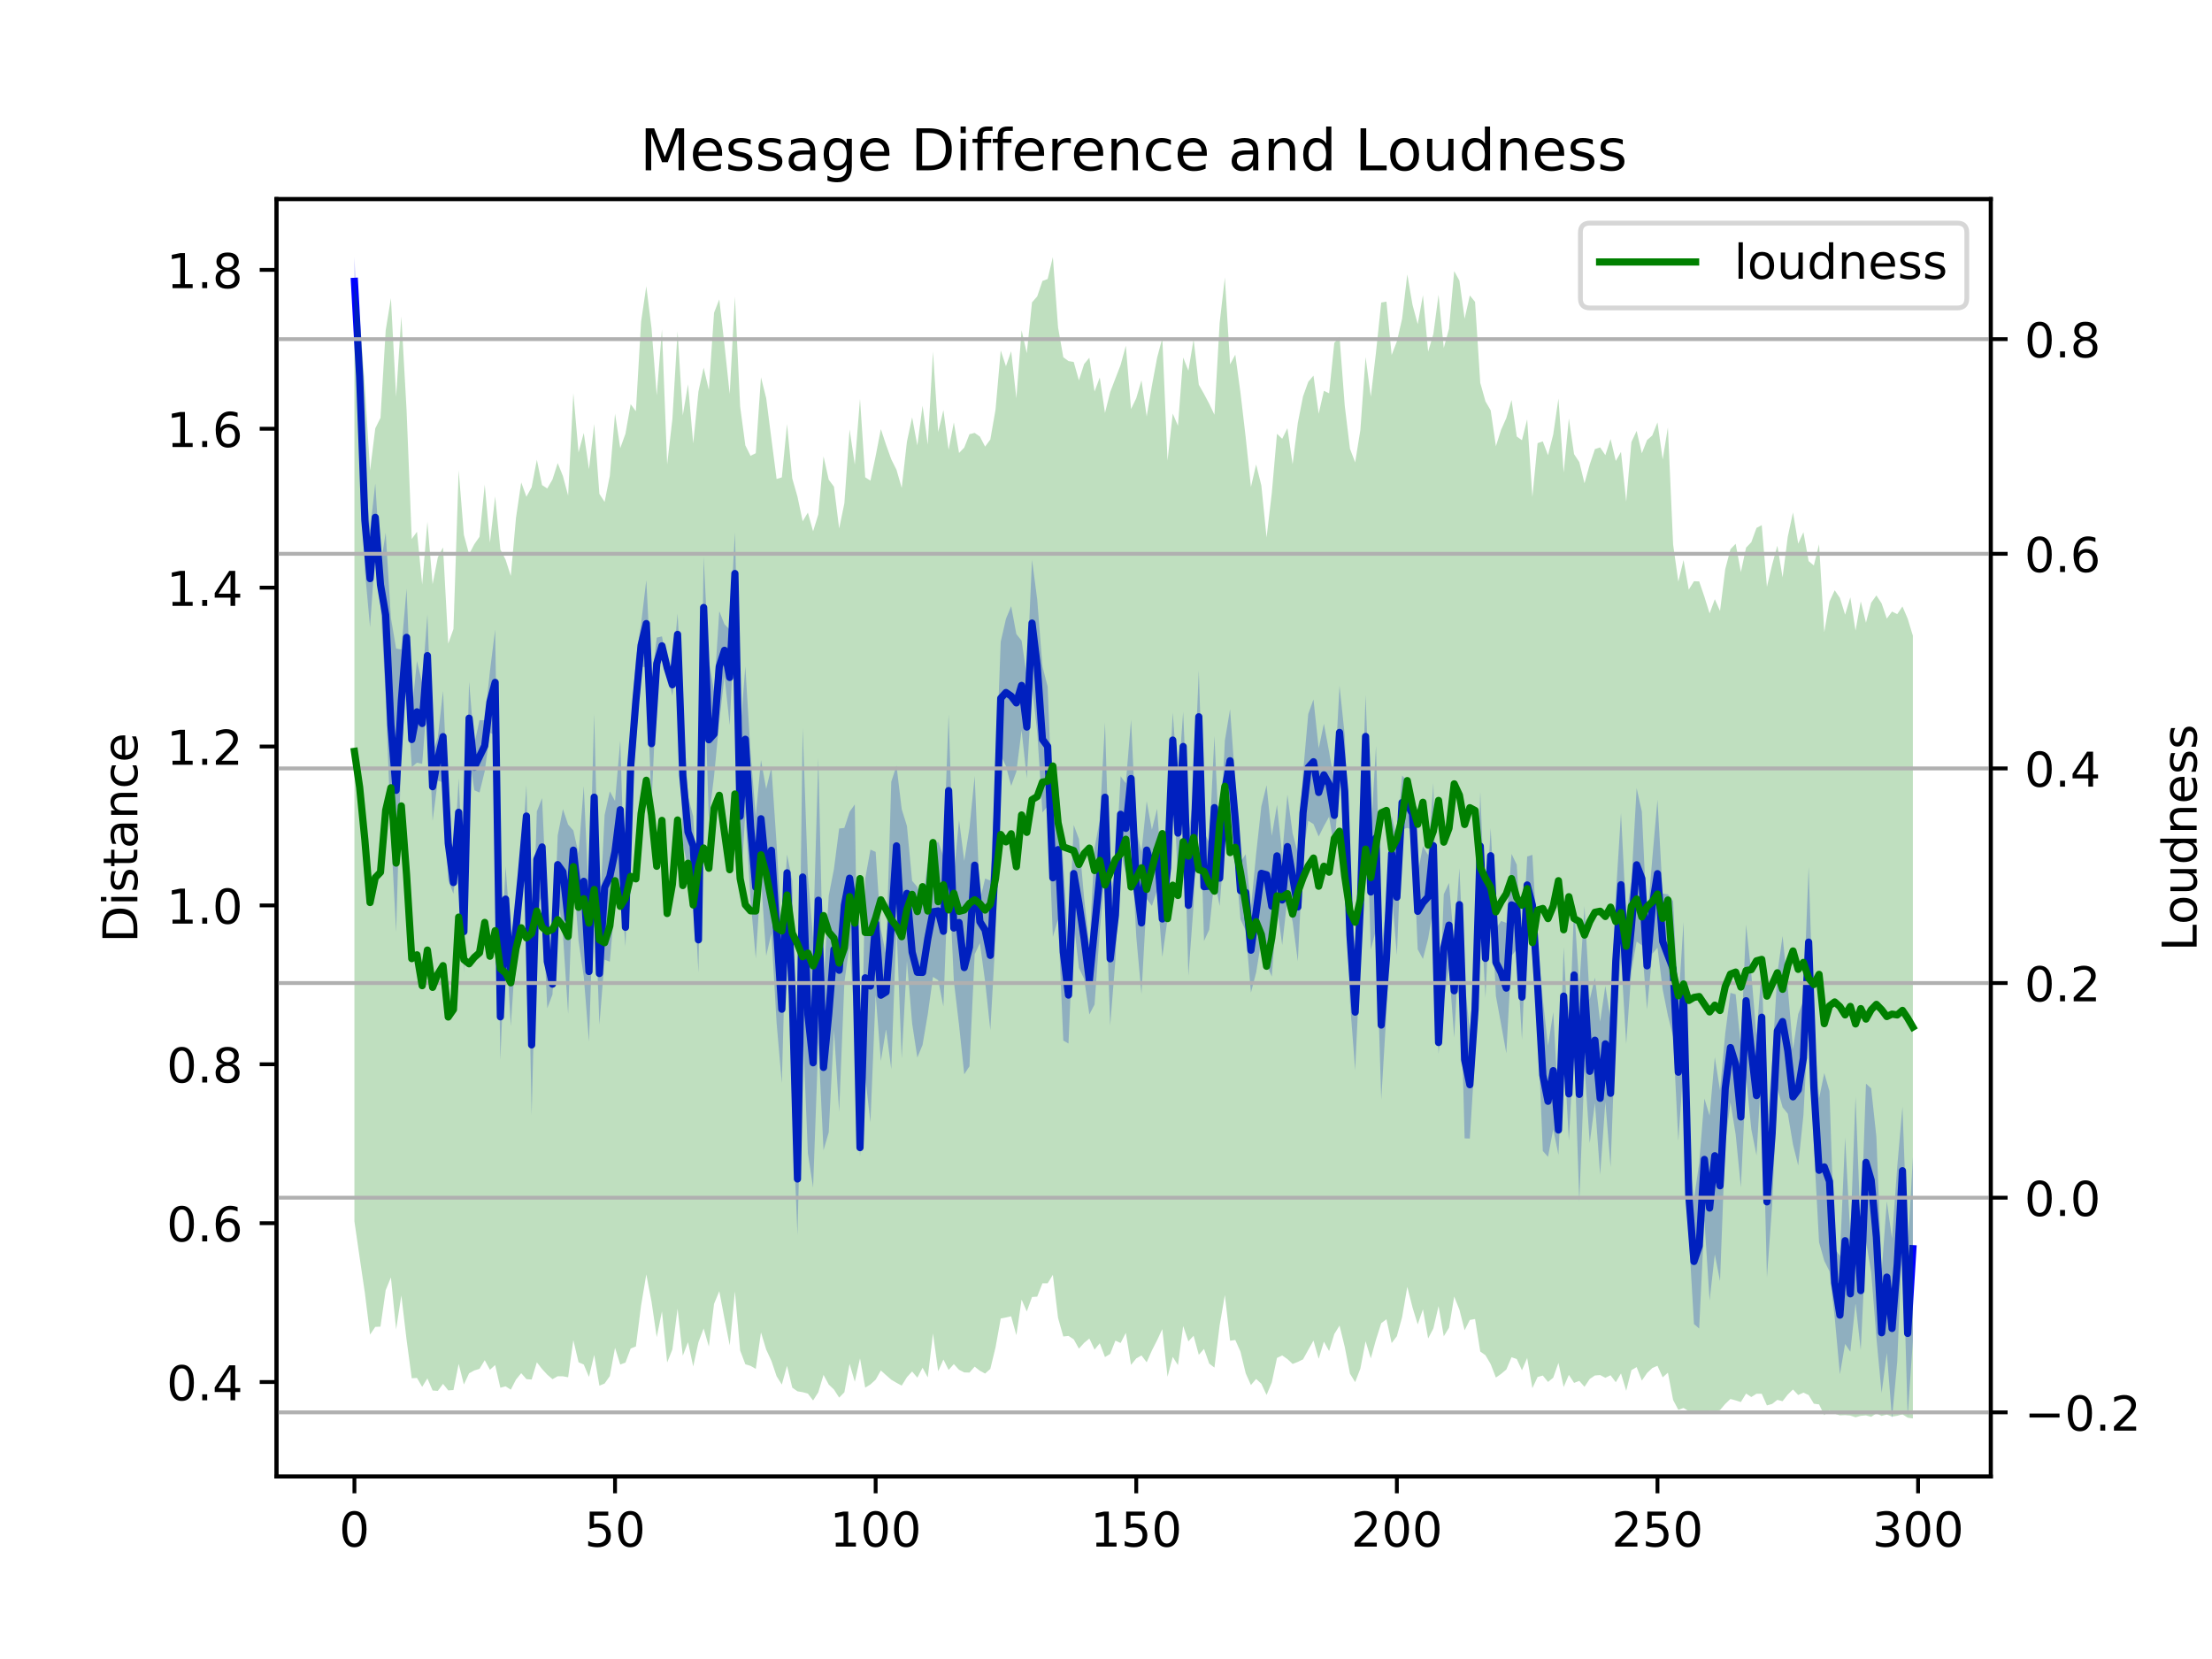 <?xml version="1.0" encoding="utf-8" standalone="no"?>
<!DOCTYPE svg PUBLIC "-//W3C//DTD SVG 1.1//EN"
  "http://www.w3.org/Graphics/SVG/1.1/DTD/svg11.dtd">
<!-- Created with matplotlib (https://matplotlib.org/) -->
<svg height="345.6pt" version="1.1" viewBox="0 0 460.8 345.6" width="460.8pt" xmlns="http://www.w3.org/2000/svg" xmlns:xlink="http://www.w3.org/1999/xlink">
 <defs>
  <style type="text/css">
*{stroke-linecap:butt;stroke-linejoin:round;}
  </style>
 </defs>
 <g id="figure_1">
  <g id="patch_1">
   <path d="M 0 345.6 
L 460.8 345.6 
L 460.8 0 
L 0 0 
z
" style="fill:#ffffff;"/>
  </g>
  <g id="axes_1">
   <g id="patch_2">
    <path d="M 57.6 307.584 
L 414.72 307.584 
L 414.72 41.472 
L 57.6 41.472 
z
" style="fill:#ffffff;"/>
   </g>
   <g id="PolyCollection_1">
    <path clip-path="url(#p80d66c4c1d)" d="M 73.833 53.568 
L 73.833 63.654 
L 74.919 82.408 
L 76.004 118.776 
L 77.09 130.659 
L 78.176 114.857 
L 79.262 125.811 
L 80.348 145.271 
L 81.433 173.386 
L 82.519 194.182 
L 83.605 156.703 
L 84.691 142.9 
L 85.777 159.807 
L 86.862 158.879 
L 87.948 159.126 
L 89.034 145.13 
L 90.12 171.012 
L 91.206 162.633 
L 92.291 162.989 
L 93.377 183.375 
L 94.463 186.22 
L 95.549 176.317 
L 96.635 202.605 
L 97.72 157.244 
L 98.806 164.619 
L 99.892 165.093 
L 100.978 160.676 
L 102.064 152.657 
L 103.149 153.152 
L 104.235 220.848 
L 105.321 194.145 
L 106.407 213.793 
L 107.493 197.488 
L 108.578 185.125 
L 109.664 176.434 
L 110.75 232.341 
L 111.836 188.997 
L 112.922 186.609 
L 114.007 210.048 
L 115.093 207.161 
L 116.179 186.202 
L 117.265 194.693 
L 118.351 211.208 
L 119.436 181.209 
L 120.522 196.021 
L 121.608 203.44 
L 122.694 216.984 
L 123.78 183.433 
L 124.865 213.487 
L 125.951 199.922 
L 127.037 200.335 
L 128.123 187.889 
L 129.209 183.086 
L 130.294 197.196 
L 131.38 167.659 
L 132.466 154.735 
L 133.552 138.908 
L 134.638 138.98 
L 135.723 167.6 
L 136.809 143.655 
L 137.895 136.517 
L 138.981 140.113 
L 140.067 144.94 
L 141.152 136.514 
L 142.238 175.772 
L 143.324 180.746 
L 144.41 182.355 
L 145.496 202.597 
L 146.581 137.111 
L 147.667 170.682 
L 148.753 161.66 
L 149.839 150.391 
L 150.925 140.896 
L 152.01 151.083 
L 153.096 128.014 
L 154.182 187.318 
L 155.268 169.21 
L 156.354 187.461 
L 157.439 199.644 
L 158.525 182.793 
L 159.611 199.113 
L 160.697 194.465 
L 161.783 213.142 
L 162.868 225.647 
L 163.954 185.662 
L 165.04 230.991 
L 166.126 257.227 
L 167.212 213.772 
L 168.297 240.252 
L 169.383 247.403 
L 170.469 217.188 
L 171.555 239.627 
L 172.641 235.883 
L 173.726 214.587 
L 174.812 231.649 
L 175.898 204.69 
L 176.984 196.786 
L 178.07 213.606 
L 179.155 240.912 
L 180.241 224.369 
L 181.327 233.825 
L 182.413 207.181 
L 183.499 221.048 
L 184.584 214.369 
L 185.67 222.734 
L 186.756 192.923 
L 187.842 220.507 
L 188.928 200.172 
L 190.013 213.189 
L 191.099 220.317 
L 192.185 217.677 
L 193.271 211.301 
L 194.357 203.512 
L 195.442 204.193 
L 196.528 209.674 
L 197.614 180.609 
L 198.7 204.329 
L 199.786 213.555 
L 200.871 223.796 
L 201.957 222.134 
L 203.043 198.802 
L 204.129 196.457 
L 205.215 204.46 
L 206.3 214.603 
L 207.386 195.394 
L 208.472 157.264 
L 209.558 159.615 
L 210.644 163.724 
L 211.729 160.764 
L 212.815 152.123 
L 213.901 162.138 
L 214.987 142.979 
L 216.073 152.538 
L 217.158 169.265 
L 218.244 167.942 
L 219.33 195.173 
L 220.416 191.507 
L 221.502 216.765 
L 222.587 217.385 
L 223.673 192.101 
L 224.759 201.617 
L 225.845 203.937 
L 226.931 211.333 
L 228.016 209.268 
L 229.102 194.01 
L 230.188 181.642 
L 231.274 213.653 
L 232.36 199.953 
L 233.445 177.555 
L 234.531 181.957 
L 235.617 174.419 
L 236.703 195.117 
L 237.789 207.101 
L 238.875 187.275 
L 239.96 188.72 
L 241.046 185.448 
L 242.132 199.36 
L 243.218 191.438 
L 244.304 159.909 
L 245.389 183.749 
L 246.475 162.756 
L 247.561 203.273 
L 248.647 188.517 
L 249.733 158.939 
L 250.818 196.038 
L 251.904 193.668 
L 252.99 183.186 
L 254.076 188.741 
L 255.162 174.689 
L 256.247 169.224 
L 257.333 178.465 
L 258.419 191.518 
L 259.505 193.868 
L 260.591 206.786 
L 261.676 202.619 
L 262.762 195.893 
L 263.848 200.879 
L 264.934 203.431 
L 266.02 188.931 
L 267.105 196.873 
L 268.191 187.196 
L 269.277 192.026 
L 270.363 200.253 
L 271.449 177.698 
L 272.534 170.998 
L 273.62 171.668 
L 274.706 174.261 
L 275.792 172.095 
L 276.878 170.136 
L 277.963 176.76 
L 279.049 162.278 
L 280.135 176.526 
L 281.221 208.75 
L 282.307 222.94 
L 283.392 199.548 
L 284.478 162.053 
L 285.564 197.825 
L 286.65 193.712 
L 287.736 229.071 
L 288.821 210.988 
L 289.907 185.692 
L 290.993 199.007 
L 292.079 172.809 
L 293.165 172.463 
L 294.25 172.847 
L 295.336 197.764 
L 296.422 199.78 
L 297.508 195.524 
L 298.594 189.235 
L 299.679 219.536 
L 300.765 208.624 
L 301.851 201.516 
L 302.937 216.181 
L 304.023 196.062 
L 305.108 237.144 
L 306.194 237.184 
L 307.28 219.706 
L 308.366 187.606 
L 309.452 207.879 
L 310.537 184.016 
L 311.623 207.486 
L 312.709 213.413 
L 313.795 219.434 
L 314.881 199.122 
L 315.966 197.791 
L 317.052 216.596 
L 318.138 190.273 
L 319.224 199.005 
L 320.31 213.328 
L 321.395 239.771 
L 322.481 240.997 
L 323.567 235.233 
L 324.653 240.592 
L 325.739 217.746 
L 326.824 237.621 
L 327.91 217.519 
L 328.996 250.387 
L 330.082 222.265 
L 331.168 238.114 
L 332.253 229.75 
L 333.339 244.751 
L 334.425 229.559 
L 335.511 243.131 
L 336.597 213.796 
L 337.682 199.227 
L 338.768 217.457 
L 339.854 202.264 
L 340.94 196.14 
L 342.026 196.928 
L 343.111 210.288 
L 344.197 198.68 
L 345.283 197.43 
L 346.369 206.122 
L 347.455 211.588 
L 348.54 215.931 
L 349.626 237.676 
L 350.712 221.927 
L 351.798 257.155 
L 352.884 275.819 
L 353.969 276.767 
L 355.055 254.22 
L 356.141 270.928 
L 357.227 261.312 
L 358.313 266.896 
L 359.398 238.176 
L 360.484 229.62 
L 361.57 236.345 
L 362.656 247.322 
L 363.742 224.353 
L 364.827 235.244 
L 365.913 240.708 
L 366.999 222.192 
L 368.085 266.148 
L 369.171 251.069 
L 370.256 226.738 
L 371.342 230.666 
L 372.428 232.007 
L 373.514 238.432 
L 374.6 242.801 
L 375.685 232.345 
L 376.771 211.962 
L 377.857 238.659 
L 378.943 258.775 
L 380.029 262.654 
L 381.114 264.837 
L 382.2 274.415 
L 383.286 286.285 
L 384.372 279.968 
L 385.458 281.6 
L 386.543 271.509 
L 387.629 281.274 
L 388.715 258.572 
L 389.801 265.003 
L 390.887 278.655 
L 391.972 290.192 
L 393.058 281.852 
L 394.144 295.488 
L 395.23 283.68 
L 396.316 257.247 
L 397.401 295.054 
L 398.487 279.237 
L 398.487 241.011 
L 398.487 241.011 
L 397.401 260.5 
L 396.316 230.517 
L 395.23 243.009 
L 394.144 257.994 
L 393.058 250.239 
L 391.972 265.089 
L 390.887 236.831 
L 389.801 226.729 
L 388.715 225.733 
L 387.629 256.427 
L 386.543 228.46 
L 385.458 257.454 
L 384.372 236.952 
L 383.286 261.641 
L 382.2 260.056 
L 381.114 227.333 
L 380.029 223.528 
L 378.943 228.809 
L 377.857 214.341 
L 376.771 180.553 
L 375.685 208.46 
L 374.6 211.253 
L 373.514 218.558 
L 372.428 205.796 
L 371.342 194.957 
L 370.256 202.779 
L 369.171 221.008 
L 368.085 234.583 
L 366.999 201.622 
L 365.913 215.751 
L 364.827 202.789 
L 363.742 192.587 
L 362.656 218.041 
L 361.57 207.14 
L 360.484 206.835 
L 359.398 215.294 
L 358.313 227.146 
L 357.227 220.221 
L 356.141 232.404 
L 355.055 228.843 
L 353.969 242.323 
L 352.884 249.752 
L 351.798 240.622 
L 350.712 192.064 
L 349.626 209.049 
L 348.54 187.732 
L 347.455 186.302 
L 346.369 186.147 
L 345.283 166.574 
L 344.197 178.909 
L 343.111 192.132 
L 342.026 169.079 
L 340.94 164.17 
L 339.854 183.626 
L 338.768 190.83 
L 337.682 169.375 
L 336.597 186.664 
L 335.511 212.376 
L 334.425 205.355 
L 333.339 212.844 
L 332.253 203.635 
L 331.168 208.236 
L 330.082 188.747 
L 328.996 205.568 
L 327.91 188.701 
L 326.824 218.126 
L 325.739 197.266 
L 324.653 230.192 
L 323.567 210.842 
L 322.481 217.846 
L 321.395 208.148 
L 320.31 197.034 
L 319.224 178.071 
L 318.138 178.442 
L 317.052 198.839 
L 315.966 180.124 
L 314.881 177.886 
L 313.795 192.251 
L 312.709 191.847 
L 311.623 193.457 
L 310.537 172.52 
L 309.452 191.42 
L 308.366 164.922 
L 307.28 200.761 
L 306.194 214.744 
L 305.108 204.401 
L 304.023 180.84 
L 302.937 196.618 
L 301.851 183.934 
L 300.765 186.278 
L 299.679 214.819 
L 298.594 163.115 
L 297.508 178.143 
L 296.422 176.293 
L 295.336 181.931 
L 294.25 166.227 
L 293.165 162.669 
L 292.079 161.559 
L 290.993 174.799 
L 289.907 169.919 
L 288.821 188.346 
L 287.736 198.006 
L 286.65 155.372 
L 285.564 173.809 
L 284.478 144.782 
L 283.392 177.212 
L 282.307 198.745 
L 281.221 180.817 
L 280.135 153.175 
L 279.049 142.875 
L 277.963 162.969 
L 276.878 156.623 
L 275.792 150.756 
L 274.706 155.904 
L 273.62 145.697 
L 272.534 148.743 
L 271.449 160.992 
L 270.363 177.64 
L 269.277 173.612 
L 268.191 165.523 
L 267.105 178.087 
L 266.02 167.661 
L 264.934 174.128 
L 263.848 163.572 
L 262.762 167.975 
L 261.676 177.834 
L 260.591 189.099 
L 259.505 177.95 
L 258.419 179.546 
L 257.333 162.954 
L 256.247 147.73 
L 255.162 154.273 
L 254.076 177.131 
L 252.99 153.304 
L 251.904 175.515 
L 250.818 173.387 
L 249.733 139.689 
L 248.647 165.784 
L 247.561 173.92 
L 246.475 148.252 
L 245.389 163.351 
L 244.304 148.432 
L 243.218 170.17 
L 242.132 183.521 
L 241.046 168.465 
L 239.96 172.826 
L 238.875 166.897 
L 237.789 177.431 
L 236.703 172.876 
L 235.617 149.938 
L 234.531 163.176 
L 233.445 161.698 
L 232.36 181.384 
L 231.274 185.828 
L 230.188 150.52 
L 229.102 170.839 
L 228.016 176.648 
L 226.931 197.143 
L 225.845 187.13 
L 224.759 174.761 
L 223.673 171.857 
L 222.587 197.196 
L 221.502 179.848 
L 220.416 162.481 
L 219.33 170.552 
L 218.244 143.025 
L 217.158 138.81 
L 216.073 124.886 
L 214.987 116.617 
L 213.901 140.786 
L 212.815 133.454 
L 211.729 132.097 
L 210.644 126.287 
L 209.558 128.907 
L 208.472 133.669 
L 207.386 162.287 
L 206.3 183.433 
L 205.215 183.017 
L 204.129 187.55 
L 203.043 161.67 
L 201.957 172.473 
L 200.871 179.335 
L 199.786 170.794 
L 198.7 182.321 
L 197.614 148.78 
L 196.528 178.333 
L 195.442 175.33 
L 194.357 176.369 
L 193.271 179.871 
L 192.185 187.475 
L 191.099 184.767 
L 190.013 183.494 
L 188.928 172.042 
L 187.842 168.552 
L 186.756 159.5 
L 185.67 162.841 
L 184.584 198.916 
L 183.499 193.581 
L 182.413 177.464 
L 181.327 176.99 
L 180.241 183.023 
L 179.155 237.222 
L 178.07 167.568 
L 176.984 169.118 
L 175.898 172.465 
L 174.812 172.599 
L 173.726 181.018 
L 172.641 186.596 
L 171.555 205.105 
L 170.469 157.878 
L 169.383 195.391 
L 168.297 182.434 
L 167.212 151.63 
L 166.126 233.973 
L 165.04 183.501 
L 163.954 177.988 
L 162.868 194.826 
L 161.783 175.889 
L 160.697 159.808 
L 159.611 164.355 
L 158.525 158.33 
L 157.439 170.035 
L 156.354 156.82 
L 155.268 138.795 
L 154.182 152.788 
L 153.096 110.93 
L 152.01 131.154 
L 150.925 130.05 
L 149.839 127.321 
L 148.753 144.138 
L 147.667 137.538 
L 146.581 115.997 
L 145.496 188.972 
L 144.41 170.07 
L 143.324 165.87 
L 142.238 147.358 
L 141.152 127.79 
L 140.067 140.363 
L 138.981 138.085 
L 137.895 132.561 
L 136.809 132.83 
L 135.723 142.232 
L 134.638 120.829 
L 133.552 129.899 
L 132.466 137.246 
L 131.38 151.789 
L 130.294 189.142 
L 129.209 154.288 
L 128.123 166.855 
L 127.037 164.848 
L 125.951 169.787 
L 124.865 192.116 
L 123.78 148.708 
L 122.694 187.791 
L 121.608 163.753 
L 120.522 177.787 
L 119.436 173.003 
L 118.351 171.779 
L 117.265 168.555 
L 116.179 174.025 
L 115.093 202.867 
L 114.007 190.56 
L 112.922 166.26 
L 111.836 169.024 
L 110.75 203.008 
L 109.664 163.564 
L 108.578 179.538 
L 107.493 189.413 
L 106.407 195.145 
L 105.321 180.457 
L 104.235 202.797 
L 103.149 131.155 
L 102.064 139.804 
L 100.978 150.034 
L 99.892 150.026 
L 98.806 155.027 
L 97.72 141.986 
L 96.635 185.549 
L 95.549 162.108 
L 94.463 181.478 
L 93.377 167.945 
L 92.291 143.925 
L 91.206 153.627 
L 90.12 156.761 
L 89.034 128.035 
L 87.948 142.298 
L 86.862 137.702 
L 85.777 148.304 
L 84.691 122.66 
L 83.605 135.289 
L 82.519 135.105 
L 81.433 128.72 
L 80.348 110.989 
L 79.262 117.833 
L 78.176 100.707 
L 77.09 110.417 
L 76.004 97.891 
L 74.919 74.535 
L 73.833 53.568 
z
" style="fill:#0000ff;fill-opacity:0.25;"/>
   </g>
   <g id="matplotlib.axis_1">
    <g id="xtick_1">
     <g id="line2d_1">
      <defs>
       <path d="M 0 0 
L 0 3.5 
" id="m852fc8a975" style="stroke:#000000;stroke-width:0.8;"/>
      </defs>
      <g>
       <use style="stroke:#000000;stroke-width:0.8;" x="73.833" xlink:href="#m852fc8a975" y="307.584"/>
      </g>
     </g>
     <g id="text_1">
      <!-- 0 -->
      <defs>
       <path d="M 31.781 66.406 
Q 24.172 66.406 20.328 58.906 
Q 16.5 51.422 16.5 36.375 
Q 16.5 21.391 20.328 13.891 
Q 24.172 6.391 31.781 6.391 
Q 39.453 6.391 43.281 13.891 
Q 47.125 21.391 47.125 36.375 
Q 47.125 51.422 43.281 58.906 
Q 39.453 66.406 31.781 66.406 
z
M 31.781 74.219 
Q 44.047 74.219 50.516 64.516 
Q 56.984 54.828 56.984 36.375 
Q 56.984 17.969 50.516 8.266 
Q 44.047 -1.422 31.781 -1.422 
Q 19.531 -1.422 13.062 8.266 
Q 6.594 17.969 6.594 36.375 
Q 6.594 54.828 13.062 64.516 
Q 19.531 74.219 31.781 74.219 
z
" id="DejaVuSans-48"/>
      </defs>
      <g transform="translate(70.651 322.182)scale(0.1 -0.1)">
       <use xlink:href="#DejaVuSans-48"/>
      </g>
     </g>
    </g>
    <g id="xtick_2">
     <g id="line2d_2">
      <g>
       <use style="stroke:#000000;stroke-width:0.8;" x="128.123" xlink:href="#m852fc8a975" y="307.584"/>
      </g>
     </g>
     <g id="text_2">
      <!-- 50 -->
      <defs>
       <path d="M 10.797 72.906 
L 49.516 72.906 
L 49.516 64.594 
L 19.828 64.594 
L 19.828 46.734 
Q 21.969 47.469 24.109 47.828 
Q 26.266 48.188 28.422 48.188 
Q 40.625 48.188 47.75 41.5 
Q 54.891 34.812 54.891 23.391 
Q 54.891 11.625 47.562 5.094 
Q 40.234 -1.422 26.906 -1.422 
Q 22.312 -1.422 17.547 -0.641 
Q 12.797 0.141 7.719 1.703 
L 7.719 11.625 
Q 12.109 9.234 16.797 8.062 
Q 21.484 6.891 26.703 6.891 
Q 35.156 6.891 40.078 11.328 
Q 45.016 15.766 45.016 23.391 
Q 45.016 31 40.078 35.438 
Q 35.156 39.891 26.703 39.891 
Q 22.75 39.891 18.812 39.016 
Q 14.891 38.141 10.797 36.281 
z
" id="DejaVuSans-53"/>
      </defs>
      <g transform="translate(121.76 322.182)scale(0.1 -0.1)">
       <use xlink:href="#DejaVuSans-53"/>
       <use x="63.623" xlink:href="#DejaVuSans-48"/>
      </g>
     </g>
    </g>
    <g id="xtick_3">
     <g id="line2d_3">
      <g>
       <use style="stroke:#000000;stroke-width:0.8;" x="182.413" xlink:href="#m852fc8a975" y="307.584"/>
      </g>
     </g>
     <g id="text_3">
      <!-- 100 -->
      <defs>
       <path d="M 12.406 8.297 
L 28.516 8.297 
L 28.516 63.922 
L 10.984 60.406 
L 10.984 69.391 
L 28.422 72.906 
L 38.281 72.906 
L 38.281 8.297 
L 54.391 8.297 
L 54.391 0 
L 12.406 0 
z
" id="DejaVuSans-49"/>
      </defs>
      <g transform="translate(172.869 322.182)scale(0.1 -0.1)">
       <use xlink:href="#DejaVuSans-49"/>
       <use x="63.623" xlink:href="#DejaVuSans-48"/>
       <use x="127.246" xlink:href="#DejaVuSans-48"/>
      </g>
     </g>
    </g>
    <g id="xtick_4">
     <g id="line2d_4">
      <g>
       <use style="stroke:#000000;stroke-width:0.8;" x="236.703" xlink:href="#m852fc8a975" y="307.584"/>
      </g>
     </g>
     <g id="text_4">
      <!-- 150 -->
      <g transform="translate(227.159 322.182)scale(0.1 -0.1)">
       <use xlink:href="#DejaVuSans-49"/>
       <use x="63.623" xlink:href="#DejaVuSans-53"/>
       <use x="127.246" xlink:href="#DejaVuSans-48"/>
      </g>
     </g>
    </g>
    <g id="xtick_5">
     <g id="line2d_5">
      <g>
       <use style="stroke:#000000;stroke-width:0.8;" x="290.993" xlink:href="#m852fc8a975" y="307.584"/>
      </g>
     </g>
     <g id="text_5">
      <!-- 200 -->
      <defs>
       <path d="M 19.188 8.297 
L 53.609 8.297 
L 53.609 0 
L 7.328 0 
L 7.328 8.297 
Q 12.938 14.109 22.625 23.891 
Q 32.328 33.688 34.812 36.531 
Q 39.547 41.844 41.422 45.531 
Q 43.312 49.219 43.312 52.781 
Q 43.312 58.594 39.234 62.25 
Q 35.156 65.922 28.609 65.922 
Q 23.969 65.922 18.812 64.312 
Q 13.672 62.703 7.812 59.422 
L 7.812 69.391 
Q 13.766 71.781 18.938 73 
Q 24.125 74.219 28.422 74.219 
Q 39.75 74.219 46.484 68.547 
Q 53.219 62.891 53.219 53.422 
Q 53.219 48.922 51.531 44.891 
Q 49.859 40.875 45.406 35.406 
Q 44.188 33.984 37.641 27.219 
Q 31.109 20.453 19.188 8.297 
z
" id="DejaVuSans-50"/>
      </defs>
      <g transform="translate(281.449 322.182)scale(0.1 -0.1)">
       <use xlink:href="#DejaVuSans-50"/>
       <use x="63.623" xlink:href="#DejaVuSans-48"/>
       <use x="127.246" xlink:href="#DejaVuSans-48"/>
      </g>
     </g>
    </g>
    <g id="xtick_6">
     <g id="line2d_6">
      <g>
       <use style="stroke:#000000;stroke-width:0.8;" x="345.283" xlink:href="#m852fc8a975" y="307.584"/>
      </g>
     </g>
     <g id="text_6">
      <!-- 250 -->
      <g transform="translate(335.739 322.182)scale(0.1 -0.1)">
       <use xlink:href="#DejaVuSans-50"/>
       <use x="63.623" xlink:href="#DejaVuSans-53"/>
       <use x="127.246" xlink:href="#DejaVuSans-48"/>
      </g>
     </g>
    </g>
    <g id="xtick_7">
     <g id="line2d_7">
      <g>
       <use style="stroke:#000000;stroke-width:0.8;" x="399.573" xlink:href="#m852fc8a975" y="307.584"/>
      </g>
     </g>
     <g id="text_7">
      <!-- 300 -->
      <defs>
       <path d="M 40.578 39.312 
Q 47.656 37.797 51.625 33 
Q 55.609 28.219 55.609 21.188 
Q 55.609 10.406 48.188 4.484 
Q 40.766 -1.422 27.094 -1.422 
Q 22.516 -1.422 17.656 -0.516 
Q 12.797 0.391 7.625 2.203 
L 7.625 11.719 
Q 11.719 9.328 16.594 8.109 
Q 21.484 6.891 26.812 6.891 
Q 36.078 6.891 40.938 10.547 
Q 45.797 14.203 45.797 21.188 
Q 45.797 27.641 41.281 31.266 
Q 36.766 34.906 28.719 34.906 
L 20.219 34.906 
L 20.219 43.016 
L 29.109 43.016 
Q 36.375 43.016 40.234 45.922 
Q 44.094 48.828 44.094 54.297 
Q 44.094 59.906 40.109 62.906 
Q 36.141 65.922 28.719 65.922 
Q 24.656 65.922 20.016 65.031 
Q 15.375 64.156 9.812 62.312 
L 9.812 71.094 
Q 15.438 72.656 20.344 73.438 
Q 25.25 74.219 29.594 74.219 
Q 40.828 74.219 47.359 69.109 
Q 53.906 64.016 53.906 55.328 
Q 53.906 49.266 50.438 45.094 
Q 46.969 40.922 40.578 39.312 
z
" id="DejaVuSans-51"/>
      </defs>
      <g transform="translate(390.029 322.182)scale(0.1 -0.1)">
       <use xlink:href="#DejaVuSans-51"/>
       <use x="63.623" xlink:href="#DejaVuSans-48"/>
       <use x="127.246" xlink:href="#DejaVuSans-48"/>
      </g>
     </g>
    </g>
   </g>
   <g id="matplotlib.axis_2">
    <g id="ytick_1">
     <g id="line2d_8">
      <defs>
       <path d="M 0 0 
L -3.5 0 
" id="m1ae07fbeb7" style="stroke:#000000;stroke-width:0.8;"/>
      </defs>
      <g>
       <use style="stroke:#000000;stroke-width:0.8;" x="57.6" xlink:href="#m1ae07fbeb7" y="287.904"/>
      </g>
     </g>
     <g id="text_8">
      <!-- 0.4 -->
      <defs>
       <path d="M 10.688 12.406 
L 21 12.406 
L 21 0 
L 10.688 0 
z
" id="DejaVuSans-46"/>
       <path d="M 37.797 64.312 
L 12.891 25.391 
L 37.797 25.391 
z
M 35.203 72.906 
L 47.609 72.906 
L 47.609 25.391 
L 58.016 25.391 
L 58.016 17.188 
L 47.609 17.188 
L 47.609 0 
L 37.797 0 
L 37.797 17.188 
L 4.891 17.188 
L 4.891 26.703 
z
" id="DejaVuSans-52"/>
      </defs>
      <g transform="translate(34.697 291.703)scale(0.1 -0.1)">
       <use xlink:href="#DejaVuSans-48"/>
       <use x="63.623" xlink:href="#DejaVuSans-46"/>
       <use x="95.41" xlink:href="#DejaVuSans-52"/>
      </g>
     </g>
    </g>
    <g id="ytick_2">
     <g id="line2d_9">
      <g>
       <use style="stroke:#000000;stroke-width:0.8;" x="57.6" xlink:href="#m1ae07fbeb7" y="254.807"/>
      </g>
     </g>
     <g id="text_9">
      <!-- 0.6 -->
      <defs>
       <path d="M 33.016 40.375 
Q 26.375 40.375 22.484 35.828 
Q 18.609 31.297 18.609 23.391 
Q 18.609 15.531 22.484 10.953 
Q 26.375 6.391 33.016 6.391 
Q 39.656 6.391 43.531 10.953 
Q 47.406 15.531 47.406 23.391 
Q 47.406 31.297 43.531 35.828 
Q 39.656 40.375 33.016 40.375 
z
M 52.594 71.297 
L 52.594 62.312 
Q 48.875 64.062 45.094 64.984 
Q 41.312 65.922 37.594 65.922 
Q 27.828 65.922 22.672 59.328 
Q 17.531 52.734 16.797 39.406 
Q 19.672 43.656 24.016 45.922 
Q 28.375 48.188 33.594 48.188 
Q 44.578 48.188 50.953 41.516 
Q 57.328 34.859 57.328 23.391 
Q 57.328 12.156 50.688 5.359 
Q 44.047 -1.422 33.016 -1.422 
Q 20.359 -1.422 13.672 8.266 
Q 6.984 17.969 6.984 36.375 
Q 6.984 53.656 15.188 63.938 
Q 23.391 74.219 37.203 74.219 
Q 40.922 74.219 44.703 73.484 
Q 48.484 72.75 52.594 71.297 
z
" id="DejaVuSans-54"/>
      </defs>
      <g transform="translate(34.697 258.606)scale(0.1 -0.1)">
       <use xlink:href="#DejaVuSans-48"/>
       <use x="63.623" xlink:href="#DejaVuSans-46"/>
       <use x="95.41" xlink:href="#DejaVuSans-54"/>
      </g>
     </g>
    </g>
    <g id="ytick_3">
     <g id="line2d_10">
      <g>
       <use style="stroke:#000000;stroke-width:0.8;" x="57.6" xlink:href="#m1ae07fbeb7" y="221.709"/>
      </g>
     </g>
     <g id="text_10">
      <!-- 0.8 -->
      <defs>
       <path d="M 31.781 34.625 
Q 24.75 34.625 20.719 30.859 
Q 16.703 27.094 16.703 20.516 
Q 16.703 13.922 20.719 10.156 
Q 24.75 6.391 31.781 6.391 
Q 38.812 6.391 42.859 10.172 
Q 46.922 13.969 46.922 20.516 
Q 46.922 27.094 42.891 30.859 
Q 38.875 34.625 31.781 34.625 
z
M 21.922 38.812 
Q 15.578 40.375 12.031 44.719 
Q 8.5 49.078 8.5 55.328 
Q 8.5 64.062 14.719 69.141 
Q 20.953 74.219 31.781 74.219 
Q 42.672 74.219 48.875 69.141 
Q 55.078 64.062 55.078 55.328 
Q 55.078 49.078 51.531 44.719 
Q 48 40.375 41.703 38.812 
Q 48.828 37.156 52.797 32.312 
Q 56.781 27.484 56.781 20.516 
Q 56.781 9.906 50.312 4.234 
Q 43.844 -1.422 31.781 -1.422 
Q 19.734 -1.422 13.25 4.234 
Q 6.781 9.906 6.781 20.516 
Q 6.781 27.484 10.781 32.312 
Q 14.797 37.156 21.922 38.812 
z
M 18.312 54.391 
Q 18.312 48.734 21.844 45.562 
Q 25.391 42.391 31.781 42.391 
Q 38.141 42.391 41.719 45.562 
Q 45.312 48.734 45.312 54.391 
Q 45.312 60.062 41.719 63.234 
Q 38.141 66.406 31.781 66.406 
Q 25.391 66.406 21.844 63.234 
Q 18.312 60.062 18.312 54.391 
z
" id="DejaVuSans-56"/>
      </defs>
      <g transform="translate(34.697 225.509)scale(0.1 -0.1)">
       <use xlink:href="#DejaVuSans-48"/>
       <use x="63.623" xlink:href="#DejaVuSans-46"/>
       <use x="95.41" xlink:href="#DejaVuSans-56"/>
      </g>
     </g>
    </g>
    <g id="ytick_4">
     <g id="line2d_11">
      <g>
       <use style="stroke:#000000;stroke-width:0.8;" x="57.6" xlink:href="#m1ae07fbeb7" y="188.612"/>
      </g>
     </g>
     <g id="text_11">
      <!-- 1.0 -->
      <g transform="translate(34.697 192.411)scale(0.1 -0.1)">
       <use xlink:href="#DejaVuSans-49"/>
       <use x="63.623" xlink:href="#DejaVuSans-46"/>
       <use x="95.41" xlink:href="#DejaVuSans-48"/>
      </g>
     </g>
    </g>
    <g id="ytick_5">
     <g id="line2d_12">
      <g>
       <use style="stroke:#000000;stroke-width:0.8;" x="57.6" xlink:href="#m1ae07fbeb7" y="155.515"/>
      </g>
     </g>
     <g id="text_12">
      <!-- 1.2 -->
      <g transform="translate(34.697 159.314)scale(0.1 -0.1)">
       <use xlink:href="#DejaVuSans-49"/>
       <use x="63.623" xlink:href="#DejaVuSans-46"/>
       <use x="95.41" xlink:href="#DejaVuSans-50"/>
      </g>
     </g>
    </g>
    <g id="ytick_6">
     <g id="line2d_13">
      <g>
       <use style="stroke:#000000;stroke-width:0.8;" x="57.6" xlink:href="#m1ae07fbeb7" y="122.417"/>
      </g>
     </g>
     <g id="text_13">
      <!-- 1.4 -->
      <g transform="translate(34.697 126.216)scale(0.1 -0.1)">
       <use xlink:href="#DejaVuSans-49"/>
       <use x="63.623" xlink:href="#DejaVuSans-46"/>
       <use x="95.41" xlink:href="#DejaVuSans-52"/>
      </g>
     </g>
    </g>
    <g id="ytick_7">
     <g id="line2d_14">
      <g>
       <use style="stroke:#000000;stroke-width:0.8;" x="57.6" xlink:href="#m1ae07fbeb7" y="89.32"/>
      </g>
     </g>
     <g id="text_14">
      <!-- 1.6 -->
      <g transform="translate(34.697 93.119)scale(0.1 -0.1)">
       <use xlink:href="#DejaVuSans-49"/>
       <use x="63.623" xlink:href="#DejaVuSans-46"/>
       <use x="95.41" xlink:href="#DejaVuSans-54"/>
      </g>
     </g>
    </g>
    <g id="ytick_8">
     <g id="line2d_15">
      <g>
       <use style="stroke:#000000;stroke-width:0.8;" x="57.6" xlink:href="#m1ae07fbeb7" y="56.222"/>
      </g>
     </g>
     <g id="text_15">
      <!-- 1.8 -->
      <g transform="translate(34.697 60.022)scale(0.1 -0.1)">
       <use xlink:href="#DejaVuSans-49"/>
       <use x="63.623" xlink:href="#DejaVuSans-46"/>
       <use x="95.41" xlink:href="#DejaVuSans-56"/>
      </g>
     </g>
    </g>
    <g id="text_16">
     <!-- Distance -->
     <defs>
      <path d="M 19.672 64.797 
L 19.672 8.109 
L 31.594 8.109 
Q 46.688 8.109 53.688 14.938 
Q 60.688 21.781 60.688 36.531 
Q 60.688 51.172 53.688 57.984 
Q 46.688 64.797 31.594 64.797 
z
M 9.812 72.906 
L 30.078 72.906 
Q 51.266 72.906 61.172 64.094 
Q 71.094 55.281 71.094 36.531 
Q 71.094 17.672 61.125 8.828 
Q 51.172 0 30.078 0 
L 9.812 0 
z
" id="DejaVuSans-68"/>
      <path d="M 9.422 54.688 
L 18.406 54.688 
L 18.406 0 
L 9.422 0 
z
M 9.422 75.984 
L 18.406 75.984 
L 18.406 64.594 
L 9.422 64.594 
z
" id="DejaVuSans-105"/>
      <path d="M 44.281 53.078 
L 44.281 44.578 
Q 40.484 46.531 36.375 47.5 
Q 32.281 48.484 27.875 48.484 
Q 21.188 48.484 17.844 46.438 
Q 14.5 44.391 14.5 40.281 
Q 14.5 37.156 16.891 35.375 
Q 19.281 33.594 26.516 31.984 
L 29.594 31.297 
Q 39.156 29.25 43.188 25.516 
Q 47.219 21.781 47.219 15.094 
Q 47.219 7.469 41.188 3.016 
Q 35.156 -1.422 24.609 -1.422 
Q 20.219 -1.422 15.453 -0.562 
Q 10.688 0.297 5.422 2 
L 5.422 11.281 
Q 10.406 8.688 15.234 7.391 
Q 20.062 6.109 24.812 6.109 
Q 31.156 6.109 34.562 8.281 
Q 37.984 10.453 37.984 14.406 
Q 37.984 18.062 35.516 20.016 
Q 33.062 21.969 24.703 23.781 
L 21.578 24.516 
Q 13.234 26.266 9.516 29.906 
Q 5.812 33.547 5.812 39.891 
Q 5.812 47.609 11.281 51.797 
Q 16.75 56 26.812 56 
Q 31.781 56 36.172 55.266 
Q 40.578 54.547 44.281 53.078 
z
" id="DejaVuSans-115"/>
      <path d="M 18.312 70.219 
L 18.312 54.688 
L 36.812 54.688 
L 36.812 47.703 
L 18.312 47.703 
L 18.312 18.016 
Q 18.312 11.328 20.141 9.422 
Q 21.969 7.516 27.594 7.516 
L 36.812 7.516 
L 36.812 0 
L 27.594 0 
Q 17.188 0 13.234 3.875 
Q 9.281 7.766 9.281 18.016 
L 9.281 47.703 
L 2.688 47.703 
L 2.688 54.688 
L 9.281 54.688 
L 9.281 70.219 
z
" id="DejaVuSans-116"/>
      <path d="M 34.281 27.484 
Q 23.391 27.484 19.188 25 
Q 14.984 22.516 14.984 16.5 
Q 14.984 11.719 18.141 8.906 
Q 21.297 6.109 26.703 6.109 
Q 34.188 6.109 38.703 11.406 
Q 43.219 16.703 43.219 25.484 
L 43.219 27.484 
z
M 52.203 31.203 
L 52.203 0 
L 43.219 0 
L 43.219 8.297 
Q 40.141 3.328 35.547 0.953 
Q 30.953 -1.422 24.312 -1.422 
Q 15.922 -1.422 10.953 3.297 
Q 6 8.016 6 15.922 
Q 6 25.141 12.172 29.828 
Q 18.359 34.516 30.609 34.516 
L 43.219 34.516 
L 43.219 35.406 
Q 43.219 41.609 39.141 45 
Q 35.062 48.391 27.688 48.391 
Q 23 48.391 18.547 47.266 
Q 14.109 46.141 10.016 43.891 
L 10.016 52.203 
Q 14.938 54.109 19.578 55.047 
Q 24.219 56 28.609 56 
Q 40.484 56 46.344 49.844 
Q 52.203 43.703 52.203 31.203 
z
" id="DejaVuSans-97"/>
      <path d="M 54.891 33.016 
L 54.891 0 
L 45.906 0 
L 45.906 32.719 
Q 45.906 40.484 42.875 44.328 
Q 39.844 48.188 33.797 48.188 
Q 26.516 48.188 22.312 43.547 
Q 18.109 38.922 18.109 30.906 
L 18.109 0 
L 9.078 0 
L 9.078 54.688 
L 18.109 54.688 
L 18.109 46.188 
Q 21.344 51.125 25.703 53.562 
Q 30.078 56 35.797 56 
Q 45.219 56 50.047 50.172 
Q 54.891 44.344 54.891 33.016 
z
" id="DejaVuSans-110"/>
      <path d="M 48.781 52.594 
L 48.781 44.188 
Q 44.969 46.297 41.141 47.344 
Q 37.312 48.391 33.406 48.391 
Q 24.656 48.391 19.812 42.844 
Q 14.984 37.312 14.984 27.297 
Q 14.984 17.281 19.812 11.734 
Q 24.656 6.203 33.406 6.203 
Q 37.312 6.203 41.141 7.25 
Q 44.969 8.297 48.781 10.406 
L 48.781 2.094 
Q 45.016 0.344 40.984 -0.531 
Q 36.969 -1.422 32.422 -1.422 
Q 20.062 -1.422 12.781 6.344 
Q 5.516 14.109 5.516 27.297 
Q 5.516 40.672 12.859 48.328 
Q 20.219 56 33.016 56 
Q 37.156 56 41.109 55.141 
Q 45.062 54.297 48.781 52.594 
z
" id="DejaVuSans-99"/>
      <path d="M 56.203 29.594 
L 56.203 25.203 
L 14.891 25.203 
Q 15.484 15.922 20.484 11.062 
Q 25.484 6.203 34.422 6.203 
Q 39.594 6.203 44.453 7.469 
Q 49.312 8.734 54.109 11.281 
L 54.109 2.781 
Q 49.266 0.734 44.188 -0.344 
Q 39.109 -1.422 33.891 -1.422 
Q 20.797 -1.422 13.156 6.188 
Q 5.516 13.812 5.516 26.812 
Q 5.516 40.234 12.766 48.109 
Q 20.016 56 32.328 56 
Q 43.359 56 49.781 48.891 
Q 56.203 41.797 56.203 29.594 
z
M 47.219 32.234 
Q 47.125 39.594 43.094 43.984 
Q 39.062 48.391 32.422 48.391 
Q 24.906 48.391 20.391 44.141 
Q 15.875 39.891 15.188 32.172 
z
" id="DejaVuSans-101"/>
     </defs>
     <g transform="translate(28.617 196.391)rotate(-90)scale(0.1 -0.1)">
      <use xlink:href="#DejaVuSans-68"/>
      <use x="77.002" xlink:href="#DejaVuSans-105"/>
      <use x="104.785" xlink:href="#DejaVuSans-115"/>
      <use x="156.885" xlink:href="#DejaVuSans-116"/>
      <use x="196.094" xlink:href="#DejaVuSans-97"/>
      <use x="257.373" xlink:href="#DejaVuSans-110"/>
      <use x="320.752" xlink:href="#DejaVuSans-99"/>
      <use x="375.732" xlink:href="#DejaVuSans-101"/>
     </g>
    </g>
   </g>
   <g id="line2d_16">
    <path clip-path="url(#p80d66c4c1d)" d="M 73.833 58.611 
L 74.919 78.471 
L 76.004 108.333 
L 77.09 120.538 
L 78.176 107.782 
L 79.262 121.822 
L 80.348 128.13 
L 81.433 151.053 
L 82.519 164.644 
L 83.605 145.996 
L 84.691 132.78 
L 85.777 154.055 
L 86.862 148.291 
L 87.948 150.712 
L 89.034 136.582 
L 90.12 163.886 
L 91.206 158.13 
L 92.291 153.457 
L 93.377 175.66 
L 94.463 183.849 
L 95.549 169.212 
L 96.635 194.077 
L 97.72 149.615 
L 98.806 159.823 
L 100.978 155.355 
L 102.064 146.231 
L 103.149 142.153 
L 104.235 211.822 
L 105.321 187.301 
L 106.407 204.469 
L 108.578 182.331 
L 109.664 169.999 
L 110.75 217.674 
L 111.836 179.01 
L 112.922 176.434 
L 114.007 200.304 
L 115.093 205.014 
L 116.179 180.114 
L 117.265 181.624 
L 118.351 191.493 
L 119.436 177.106 
L 120.522 186.904 
L 121.608 183.597 
L 122.694 202.387 
L 123.78 166.07 
L 124.865 202.801 
L 125.951 184.854 
L 127.037 182.591 
L 128.123 177.372 
L 129.209 168.687 
L 130.294 193.169 
L 131.38 159.724 
L 132.466 145.99 
L 133.552 134.404 
L 134.638 129.905 
L 135.723 154.916 
L 136.809 138.243 
L 137.895 134.539 
L 138.981 139.099 
L 140.067 142.652 
L 141.152 132.152 
L 142.238 161.565 
L 143.324 173.308 
L 144.41 176.213 
L 145.496 195.785 
L 146.581 126.554 
L 147.667 154.11 
L 148.753 152.899 
L 149.839 138.856 
L 150.925 135.473 
L 152.01 141.119 
L 153.096 119.472 
L 154.182 170.053 
L 155.268 154.002 
L 156.354 172.14 
L 157.439 184.84 
L 158.525 170.562 
L 159.611 181.734 
L 160.697 177.137 
L 162.868 210.237 
L 163.954 181.825 
L 165.04 207.246 
L 166.126 245.6 
L 167.212 182.701 
L 168.297 211.343 
L 169.383 221.397 
L 170.469 187.533 
L 171.555 222.366 
L 172.641 211.24 
L 173.726 197.802 
L 174.812 202.124 
L 175.898 188.578 
L 176.984 182.952 
L 178.07 190.587 
L 179.155 239.067 
L 180.241 203.696 
L 181.327 205.407 
L 182.413 192.323 
L 183.499 207.315 
L 184.584 206.643 
L 185.67 192.787 
L 186.756 176.211 
L 187.842 194.529 
L 188.928 186.107 
L 190.013 198.341 
L 191.099 202.542 
L 192.185 202.576 
L 193.271 195.586 
L 194.357 189.94 
L 195.442 189.762 
L 196.528 194.004 
L 197.614 164.694 
L 198.7 193.325 
L 199.786 192.175 
L 200.871 201.565 
L 201.957 197.303 
L 203.043 180.236 
L 204.129 192.004 
L 205.215 193.739 
L 206.3 199.018 
L 207.386 178.841 
L 208.472 145.466 
L 209.558 144.261 
L 210.644 145.005 
L 211.729 146.431 
L 212.815 142.789 
L 213.901 151.462 
L 214.987 129.798 
L 216.073 138.712 
L 217.158 154.037 
L 218.244 155.484 
L 219.33 182.863 
L 220.416 176.994 
L 221.502 198.307 
L 222.587 207.291 
L 223.673 181.979 
L 224.759 188.189 
L 225.845 195.533 
L 226.931 204.238 
L 229.102 182.424 
L 230.188 166.081 
L 231.274 199.74 
L 232.36 190.668 
L 233.445 169.626 
L 234.531 172.566 
L 235.617 162.179 
L 236.703 183.997 
L 237.789 192.266 
L 238.875 177.086 
L 239.96 180.773 
L 241.046 176.956 
L 242.132 191.441 
L 243.218 180.804 
L 244.304 154.171 
L 245.389 173.55 
L 246.475 155.504 
L 247.561 188.596 
L 248.647 177.151 
L 249.733 149.314 
L 250.818 184.712 
L 251.904 184.591 
L 252.99 168.245 
L 254.076 182.936 
L 255.162 164.481 
L 256.247 158.477 
L 257.333 170.709 
L 258.419 185.532 
L 259.505 185.909 
L 260.591 197.943 
L 262.762 181.934 
L 263.848 182.226 
L 264.934 188.779 
L 266.02 178.296 
L 267.105 187.48 
L 268.191 176.359 
L 270.363 188.946 
L 271.449 169.345 
L 272.534 159.87 
L 273.62 158.683 
L 274.706 165.083 
L 275.792 161.425 
L 276.878 163.38 
L 277.963 169.865 
L 279.049 152.576 
L 280.135 164.851 
L 281.221 194.783 
L 282.307 210.843 
L 283.392 188.38 
L 284.478 153.417 
L 285.564 185.817 
L 286.65 174.542 
L 287.736 213.538 
L 288.821 199.667 
L 289.907 177.805 
L 290.993 186.903 
L 292.079 167.184 
L 293.165 167.566 
L 294.25 169.537 
L 295.336 189.847 
L 296.422 188.036 
L 297.508 186.833 
L 298.594 176.175 
L 299.679 217.177 
L 300.765 197.451 
L 301.851 192.725 
L 302.937 206.399 
L 304.023 188.451 
L 305.108 220.772 
L 306.194 225.964 
L 307.28 210.233 
L 308.366 176.264 
L 309.452 199.65 
L 310.537 178.268 
L 311.623 200.471 
L 312.709 202.63 
L 313.795 205.843 
L 314.881 188.504 
L 315.966 188.958 
L 317.052 207.717 
L 318.138 184.358 
L 319.224 188.538 
L 320.31 205.181 
L 321.395 223.96 
L 322.481 229.421 
L 323.567 223.038 
L 324.653 235.392 
L 325.739 207.506 
L 326.824 227.874 
L 327.91 203.11 
L 328.996 227.977 
L 330.082 205.506 
L 331.168 223.175 
L 332.253 216.693 
L 333.339 228.798 
L 334.425 217.457 
L 335.511 227.753 
L 336.597 200.23 
L 337.682 184.301 
L 338.768 204.144 
L 339.854 192.945 
L 340.94 180.155 
L 342.026 183.003 
L 343.111 201.21 
L 344.197 188.795 
L 345.283 182.002 
L 346.369 196.134 
L 348.54 201.832 
L 349.626 223.362 
L 350.712 206.995 
L 351.798 248.888 
L 352.884 262.786 
L 353.969 259.545 
L 355.055 241.531 
L 356.141 251.666 
L 357.227 240.766 
L 358.313 247.021 
L 359.398 226.735 
L 360.484 218.227 
L 361.57 221.742 
L 362.656 232.682 
L 363.742 208.47 
L 364.827 219.017 
L 365.913 228.229 
L 366.999 211.907 
L 368.085 250.366 
L 369.171 236.039 
L 370.256 214.758 
L 371.342 212.812 
L 372.428 218.901 
L 373.514 228.495 
L 374.6 227.027 
L 375.685 220.402 
L 376.771 196.257 
L 377.857 226.5 
L 378.943 243.792 
L 380.029 243.091 
L 381.114 246.085 
L 382.2 267.235 
L 383.286 273.963 
L 384.372 258.46 
L 385.458 269.527 
L 386.543 249.984 
L 387.629 268.851 
L 388.715 242.153 
L 389.801 245.866 
L 390.887 257.743 
L 391.972 277.64 
L 393.058 266.046 
L 394.144 276.741 
L 395.23 263.344 
L 396.316 243.882 
L 397.401 277.777 
L 398.487 260.124 
L 398.487 260.124 
" style="fill:none;stroke:#0000ff;stroke-linecap:square;stroke-width:1.5;"/>
   </g>
   <g id="patch_3">
    <path d="M 57.6 307.584 
L 57.6 41.472 
" style="fill:none;stroke:#000000;stroke-linecap:square;stroke-linejoin:miter;stroke-width:0.8;"/>
   </g>
   <g id="patch_4">
    <path d="M 414.72 307.584 
L 414.72 41.472 
" style="fill:none;stroke:#000000;stroke-linecap:square;stroke-linejoin:miter;stroke-width:0.8;"/>
   </g>
   <g id="patch_5">
    <path d="M 57.6 307.584 
L 414.72 307.584 
" style="fill:none;stroke:#000000;stroke-linecap:square;stroke-linejoin:miter;stroke-width:0.8;"/>
   </g>
   <g id="patch_6">
    <path d="M 57.6 41.472 
L 414.72 41.472 
" style="fill:none;stroke:#000000;stroke-linecap:square;stroke-linejoin:miter;stroke-width:0.8;"/>
   </g>
  </g>
  <g id="axes_2">
   <g id="PolyCollection_2">
    <path clip-path="url(#p80d66c4c1d)" d="M 73.833 58.61 
L 73.833 254.446 
L 74.919 261.953 
L 76.004 269.306 
L 77.09 278.023 
L 78.176 276.414 
L 79.262 276.36 
L 80.348 268.768 
L 81.433 266.111 
L 82.519 276.956 
L 83.605 269.861 
L 84.691 279.057 
L 85.777 287.119 
L 86.862 287.045 
L 87.948 288.911 
L 89.034 287.141 
L 90.12 289.66 
L 91.206 289.748 
L 92.291 288.281 
L 93.377 289.643 
L 94.463 289.572 
L 95.549 284.121 
L 96.635 288.417 
L 97.72 286.088 
L 98.806 285.492 
L 99.892 285.157 
L 100.978 283.353 
L 102.064 285.349 
L 103.149 284.357 
L 104.235 289.095 
L 105.321 288.791 
L 106.407 289.495 
L 107.493 287.388 
L 108.578 286.056 
L 109.664 287.295 
L 110.75 287.38 
L 111.836 283.792 
L 112.922 285.19 
L 114.007 286.37 
L 115.093 287.307 
L 116.179 286.695 
L 117.265 286.706 
L 118.351 286.915 
L 119.436 279.173 
L 120.522 283.78 
L 121.608 284.259 
L 122.694 286.84 
L 123.78 282.25 
L 124.865 288.664 
L 125.951 288.215 
L 127.037 286.671 
L 128.123 280.755 
L 129.209 284.253 
L 130.294 283.854 
L 131.38 280.932 
L 132.466 280.494 
L 133.552 271.943 
L 134.638 265.471 
L 135.723 271.155 
L 136.809 278.555 
L 137.895 273.177 
L 138.981 283.841 
L 140.067 281.117 
L 141.152 272.604 
L 142.238 282.417 
L 143.324 279.598 
L 144.41 284.666 
L 145.496 279.625 
L 146.581 276.737 
L 147.667 280.51 
L 148.753 271.614 
L 149.839 268.978 
L 150.925 274.723 
L 152.01 280.266 
L 153.096 269.028 
L 154.182 281.324 
L 155.268 284.198 
L 156.354 284.536 
L 157.439 285.157 
L 158.525 277.557 
L 159.611 281.14 
L 160.697 283.493 
L 161.783 286.702 
L 162.868 288.428 
L 163.954 284.538 
L 165.04 289.065 
L 166.126 289.836 
L 167.212 290.016 
L 168.297 290.311 
L 169.383 291.742 
L 170.469 290.041 
L 171.555 286.407 
L 172.641 288.423 
L 173.726 289.459 
L 174.812 291.149 
L 175.898 290.038 
L 176.984 284.093 
L 178.07 287.846 
L 179.155 282.977 
L 180.241 289.071 
L 181.327 288.404 
L 182.413 287.417 
L 183.499 285.497 
L 184.584 286.47 
L 185.67 287.424 
L 186.756 288.061 
L 187.842 288.652 
L 188.928 286.893 
L 190.013 285.703 
L 191.099 286.997 
L 192.185 284.921 
L 193.271 286.937 
L 194.357 277.795 
L 195.442 285.675 
L 196.528 283.204 
L 197.614 285.393 
L 198.7 284.157 
L 199.786 285.351 
L 200.871 285.898 
L 201.957 285.929 
L 203.043 284.702 
L 204.129 285.554 
L 205.215 286.136 
L 206.3 285.169 
L 207.386 280.7 
L 208.472 274.67 
L 209.558 274.456 
L 210.644 274.209 
L 211.729 278.156 
L 212.815 270.738 
L 213.901 273.206 
L 214.987 270.191 
L 216.073 270.114 
L 217.158 267.334 
L 218.244 267.339 
L 219.33 265.575 
L 220.416 274.555 
L 221.502 278.417 
L 222.587 278.295 
L 223.673 279 
L 224.759 280.944 
L 225.845 279.742 
L 226.931 278.84 
L 228.016 281.146 
L 229.102 279.828 
L 230.188 282.703 
L 231.274 282.042 
L 232.36 279.272 
L 233.445 279.772 
L 234.531 277.652 
L 235.617 284.33 
L 236.703 282.987 
L 237.789 282.355 
L 238.875 283.791 
L 239.96 281.336 
L 241.046 279.192 
L 242.132 276.872 
L 243.218 286.791 
L 244.304 282.66 
L 245.389 284.388 
L 246.475 276.228 
L 247.561 279.439 
L 248.647 278.258 
L 249.733 282.238 
L 250.818 280.995 
L 251.904 284.066 
L 252.99 284.891 
L 254.076 276.078 
L 255.162 269.777 
L 256.247 279.307 
L 257.333 279.133 
L 258.419 281.585 
L 259.505 286.084 
L 260.591 288.529 
L 261.676 287.259 
L 262.762 288.256 
L 263.848 290.599 
L 264.934 287.998 
L 266.02 282.885 
L 267.105 282.366 
L 268.191 283.116 
L 269.277 284.133 
L 270.363 283.71 
L 271.449 283.177 
L 272.534 281.202 
L 273.62 279.267 
L 274.706 283.06 
L 275.792 279.486 
L 276.878 281.45 
L 277.963 277.901 
L 279.049 276.138 
L 280.135 280.58 
L 281.221 286.153 
L 282.307 287.919 
L 283.392 285.102 
L 284.478 279.397 
L 285.564 282.98 
L 286.65 279.062 
L 287.736 275.647 
L 288.821 274.82 
L 289.907 279.79 
L 290.993 278.358 
L 292.079 274.409 
L 293.165 268.067 
L 294.25 272.359 
L 295.336 275.902 
L 296.422 272.757 
L 297.508 278.826 
L 298.594 276.759 
L 299.679 272.081 
L 300.765 278.382 
L 301.851 276.592 
L 302.937 270.101 
L 304.023 272.827 
L 305.108 277.123 
L 306.194 274.971 
L 307.28 274.775 
L 308.366 281.552 
L 309.452 282.319 
L 310.537 284.177 
L 311.623 286.974 
L 312.709 286.206 
L 313.795 285.298 
L 314.881 282.737 
L 315.966 283.111 
L 317.052 285.449 
L 318.138 282.886 
L 319.224 289.187 
L 320.31 286.856 
L 321.395 286.551 
L 322.481 287.886 
L 323.567 286.998 
L 324.653 283.903 
L 325.739 288.941 
L 326.824 286.416 
L 327.91 288.081 
L 328.996 287.662 
L 330.082 288.904 
L 331.168 287.269 
L 332.253 286.535 
L 333.339 286.45 
L 334.425 287.022 
L 335.511 286.491 
L 336.597 287.942 
L 337.682 286.108 
L 338.768 289.733 
L 339.854 285.433 
L 340.94 284.79 
L 342.026 287.601 
L 343.111 286.026 
L 344.197 284.991 
L 345.283 284.514 
L 346.369 286.926 
L 347.455 285.957 
L 348.54 291.639 
L 349.626 293.694 
L 350.712 293.302 
L 351.798 293.976 
L 352.884 294.468 
L 353.969 294.077 
L 355.055 294.249 
L 356.141 293.821 
L 357.227 293.967 
L 358.313 293.735 
L 359.398 292.464 
L 360.484 291.433 
L 361.57 291.727 
L 362.656 292.077 
L 363.742 290.299 
L 364.827 291.026 
L 365.913 290.338 
L 366.999 290.337 
L 368.085 292.776 
L 369.171 292.463 
L 370.256 291.615 
L 371.342 291.896 
L 372.428 290.512 
L 373.514 289.452 
L 374.6 290.609 
L 375.685 290.104 
L 376.771 290.613 
L 377.857 292.412 
L 378.943 292.561 
L 380.029 294.801 
L 381.114 293.758 
L 382.2 294.49 
L 383.286 294.845 
L 384.372 294.793 
L 385.458 294.887 
L 386.543 295.254 
L 387.629 294.944 
L 388.715 294.854 
L 389.801 295.155 
L 390.887 294.425 
L 391.972 294.968 
L 393.058 294.668 
L 394.144 295.113 
L 395.23 294.93 
L 396.316 294.624 
L 397.401 295.333 
L 398.487 295.488 
L 398.487 132.434 
L 398.487 132.434 
L 397.401 128.863 
L 396.316 126.339 
L 395.23 127.933 
L 394.144 127.397 
L 393.058 128.866 
L 391.972 125.694 
L 390.887 124.034 
L 389.801 125.554 
L 388.715 129.729 
L 387.629 125.275 
L 386.543 131.361 
L 385.458 124.426 
L 384.372 128.051 
L 383.286 124.557 
L 382.2 122.955 
L 381.114 125.322 
L 380.029 131.709 
L 378.943 113.391 
L 377.857 117.796 
L 376.771 116.886 
L 375.685 110.862 
L 374.6 113.256 
L 373.514 106.749 
L 372.428 111.796 
L 371.342 120.283 
L 370.256 113.678 
L 369.171 117.635 
L 368.085 122.251 
L 366.999 109.39 
L 365.913 109.976 
L 364.827 112.955 
L 363.742 114.077 
L 362.656 119.177 
L 361.57 113.277 
L 360.484 114.413 
L 359.398 118.579 
L 358.313 127.278 
L 357.227 124.821 
L 356.141 127.787 
L 355.055 124.299 
L 353.969 121.118 
L 352.884 121.078 
L 351.798 122.845 
L 350.712 116.66 
L 349.626 121.173 
L 348.54 113.405 
L 347.455 89.021 
L 346.369 95.703 
L 345.283 87.98 
L 344.197 90.717 
L 343.111 91.674 
L 342.026 94.43 
L 340.94 89.76 
L 339.854 92.084 
L 338.768 104.499 
L 337.682 94.13 
L 336.597 96.033 
L 335.511 91.459 
L 334.425 94.819 
L 333.339 93.201 
L 332.253 93.559 
L 331.168 96.762 
L 330.082 100.682 
L 328.996 96.26 
L 327.91 94.608 
L 326.824 87.175 
L 325.739 98.444 
L 324.653 83.027 
L 323.567 90.483 
L 322.481 94.833 
L 321.395 91.947 
L 320.31 92.319 
L 319.224 103.541 
L 318.138 87.344 
L 317.052 91.709 
L 315.966 90.925 
L 314.881 83.316 
L 313.795 87.084 
L 312.709 89.522 
L 311.623 92.956 
L 310.537 85.487 
L 309.452 83.616 
L 308.366 79.76 
L 307.28 62.891 
L 306.194 61.545 
L 305.108 66.391 
L 304.023 58.458 
L 302.937 56.475 
L 301.851 68.488 
L 300.765 72.486 
L 299.679 61.409 
L 298.594 69.555 
L 297.508 73.27 
L 296.422 61.488 
L 295.336 67.527 
L 294.25 63.484 
L 293.165 57.161 
L 292.079 66.421 
L 290.993 71.136 
L 289.907 73.946 
L 288.821 62.834 
L 287.736 63.024 
L 286.65 73.349 
L 285.564 82.639 
L 284.478 74.379 
L 283.392 89.565 
L 282.307 96.318 
L 281.221 93.473 
L 280.135 84.502 
L 279.049 70.189 
L 277.963 71.42 
L 276.878 81.931 
L 275.792 81.41 
L 274.706 86.178 
L 273.62 78.24 
L 272.534 79.549 
L 271.449 82.559 
L 270.363 88.067 
L 269.277 96.713 
L 268.191 89.194 
L 267.105 91.409 
L 266.02 90.363 
L 264.934 102.768 
L 263.848 111.981 
L 262.762 101.133 
L 261.676 96.759 
L 260.591 101.449 
L 259.505 91.142 
L 258.419 81.857 
L 257.333 73.891 
L 256.247 75.911 
L 255.162 57.816 
L 254.076 67.253 
L 252.99 86.399 
L 251.904 84.117 
L 250.818 82.06 
L 249.733 80.139 
L 248.647 70.68 
L 247.561 77.23 
L 246.475 74.472 
L 245.389 88.692 
L 244.304 86.154 
L 243.218 95.946 
L 242.132 70.438 
L 241.046 74.523 
L 239.96 80.364 
L 238.875 86.754 
L 237.789 79.228 
L 236.703 82.953 
L 235.617 85.213 
L 234.531 72.018 
L 233.445 76.027 
L 232.36 78.831 
L 231.274 81.667 
L 230.188 86.026 
L 229.102 78.643 
L 228.016 81.564 
L 226.931 74.516 
L 225.845 75.841 
L 224.759 79.233 
L 223.673 75.394 
L 222.587 75.225 
L 221.502 74.412 
L 220.416 68.213 
L 219.33 53.568 
L 218.244 58.116 
L 217.158 58.532 
L 216.073 61.744 
L 214.987 62.991 
L 213.901 73.586 
L 212.815 68.805 
L 211.729 82.955 
L 210.644 73.167 
L 209.558 76.293 
L 208.472 73.01 
L 207.386 85.341 
L 206.3 91.564 
L 205.215 93.035 
L 204.129 90.944 
L 203.043 90.179 
L 201.957 90.451 
L 200.871 93.241 
L 199.786 94.362 
L 198.7 88.001 
L 197.614 93.713 
L 196.528 85.415 
L 195.442 90.011 
L 194.357 73.236 
L 193.271 92.635 
L 192.185 84.505 
L 191.099 92.802 
L 190.013 86.924 
L 188.928 92.027 
L 187.842 101.627 
L 186.756 97.858 
L 185.67 95.69 
L 184.584 92.667 
L 183.499 89.39 
L 182.413 95.009 
L 181.327 100.126 
L 180.241 99.428 
L 179.155 83.094 
L 178.07 96.776 
L 176.984 89.457 
L 175.898 104.853 
L 174.812 110.099 
L 173.726 101.384 
L 172.641 99.924 
L 171.555 95.067 
L 170.469 107.163 
L 169.383 110.682 
L 168.297 106.782 
L 167.212 108.606 
L 166.126 103.453 
L 165.04 99.653 
L 163.954 88.35 
L 162.868 99.445 
L 161.783 99.789 
L 160.697 91.412 
L 159.611 82.948 
L 158.525 78.594 
L 157.439 94.409 
L 156.354 94.959 
L 155.268 92.774 
L 154.182 84.672 
L 153.096 61.777 
L 152.01 82.095 
L 150.925 71.886 
L 149.839 62.375 
L 148.753 65.147 
L 147.667 81.238 
L 146.581 76.574 
L 145.496 81.567 
L 144.41 92.39 
L 143.324 80.049 
L 142.238 86.537 
L 141.152 69.03 
L 140.067 87.344 
L 138.981 96.759 
L 137.895 68.629 
L 136.809 82.366 
L 135.723 68.365 
L 134.638 59.617 
L 133.552 67.005 
L 132.466 85.673 
L 131.38 84.196 
L 130.294 90.357 
L 129.209 93.363 
L 128.123 86.177 
L 127.037 99.119 
L 125.951 104.561 
L 124.865 102.886 
L 123.78 88.332 
L 122.694 97.758 
L 121.608 90.182 
L 120.522 94.254 
L 119.436 81.91 
L 118.351 103.251 
L 117.265 99.156 
L 116.179 96.465 
L 115.093 99.88 
L 114.007 101.763 
L 112.922 101.055 
L 111.836 95.773 
L 110.75 101.502 
L 109.664 103.478 
L 108.578 100.496 
L 107.493 107.857 
L 106.407 119.983 
L 105.321 116.586 
L 104.235 114.473 
L 103.149 103.404 
L 102.064 113.052 
L 100.978 100.96 
L 99.892 111.817 
L 98.806 113.371 
L 97.72 115.463 
L 96.635 111.416 
L 95.549 97.979 
L 94.463 131.027 
L 93.377 134.079 
L 92.291 114.039 
L 91.206 116.101 
L 90.12 121.71 
L 89.034 108.691 
L 87.948 121.763 
L 86.862 110.772 
L 85.777 112.287 
L 84.691 85.32 
L 83.605 65.926 
L 82.519 82.647 
L 81.433 62.104 
L 80.348 68.824 
L 79.262 87.04 
L 78.176 89.241 
L 77.09 98.011 
L 76.004 80.563 
L 74.919 66.017 
L 73.833 58.61 
z
" style="fill:#008000;fill-opacity:0.25;"/>
   </g>
   <g id="matplotlib.axis_3">
    <g id="ytick_9">
     <g id="line2d_17">
      <path clip-path="url(#p80d66c4c1d)" d="M 57.6 294.219 
L 414.72 294.219 
" style="fill:none;stroke:#b0b0b0;stroke-linecap:square;stroke-width:0.8;"/>
     </g>
     <g id="line2d_18">
      <defs>
       <path d="M 0 0 
L 3.5 0 
" id="mb7dc191f73" style="stroke:#000000;stroke-width:0.8;"/>
      </defs>
      <g>
       <use style="stroke:#000000;stroke-width:0.8;" x="414.72" xlink:href="#mb7dc191f73" y="294.219"/>
      </g>
     </g>
     <g id="text_17">
      <!-- −0.2 -->
      <defs>
       <path d="M 10.594 35.5 
L 73.188 35.5 
L 73.188 27.203 
L 10.594 27.203 
z
" id="DejaVuSans-8722"/>
      </defs>
      <g transform="translate(421.72 298.018)scale(0.1 -0.1)">
       <use xlink:href="#DejaVuSans-8722"/>
       <use x="83.789" xlink:href="#DejaVuSans-48"/>
       <use x="147.412" xlink:href="#DejaVuSans-46"/>
       <use x="179.199" xlink:href="#DejaVuSans-50"/>
      </g>
     </g>
    </g>
    <g id="ytick_10">
     <g id="line2d_19">
      <path clip-path="url(#p80d66c4c1d)" d="M 57.6 249.505 
L 414.72 249.505 
" style="fill:none;stroke:#b0b0b0;stroke-linecap:square;stroke-width:0.8;"/>
     </g>
     <g id="line2d_20">
      <g>
       <use style="stroke:#000000;stroke-width:0.8;" x="414.72" xlink:href="#mb7dc191f73" y="249.505"/>
      </g>
     </g>
     <g id="text_18">
      <!-- 0.0 -->
      <g transform="translate(421.72 253.304)scale(0.1 -0.1)">
       <use xlink:href="#DejaVuSans-48"/>
       <use x="63.623" xlink:href="#DejaVuSans-46"/>
       <use x="95.41" xlink:href="#DejaVuSans-48"/>
      </g>
     </g>
    </g>
    <g id="ytick_11">
     <g id="line2d_21">
      <path clip-path="url(#p80d66c4c1d)" d="M 57.6 204.79 
L 414.72 204.79 
" style="fill:none;stroke:#b0b0b0;stroke-linecap:square;stroke-width:0.8;"/>
     </g>
     <g id="line2d_22">
      <g>
       <use style="stroke:#000000;stroke-width:0.8;" x="414.72" xlink:href="#mb7dc191f73" y="204.79"/>
      </g>
     </g>
     <g id="text_19">
      <!-- 0.2 -->
      <g transform="translate(421.72 208.59)scale(0.1 -0.1)">
       <use xlink:href="#DejaVuSans-48"/>
       <use x="63.623" xlink:href="#DejaVuSans-46"/>
       <use x="95.41" xlink:href="#DejaVuSans-50"/>
      </g>
     </g>
    </g>
    <g id="ytick_12">
     <g id="line2d_23">
      <path clip-path="url(#p80d66c4c1d)" d="M 57.6 160.076 
L 414.72 160.076 
" style="fill:none;stroke:#b0b0b0;stroke-linecap:square;stroke-width:0.8;"/>
     </g>
     <g id="line2d_24">
      <g>
       <use style="stroke:#000000;stroke-width:0.8;" x="414.72" xlink:href="#mb7dc191f73" y="160.076"/>
      </g>
     </g>
     <g id="text_20">
      <!-- 0.4 -->
      <g transform="translate(421.72 163.875)scale(0.1 -0.1)">
       <use xlink:href="#DejaVuSans-48"/>
       <use x="63.623" xlink:href="#DejaVuSans-46"/>
       <use x="95.41" xlink:href="#DejaVuSans-52"/>
      </g>
     </g>
    </g>
    <g id="ytick_13">
     <g id="line2d_25">
      <path clip-path="url(#p80d66c4c1d)" d="M 57.6 115.362 
L 414.72 115.362 
" style="fill:none;stroke:#b0b0b0;stroke-linecap:square;stroke-width:0.8;"/>
     </g>
     <g id="line2d_26">
      <g>
       <use style="stroke:#000000;stroke-width:0.8;" x="414.72" xlink:href="#mb7dc191f73" y="115.362"/>
      </g>
     </g>
     <g id="text_21">
      <!-- 0.6 -->
      <g transform="translate(421.72 119.161)scale(0.1 -0.1)">
       <use xlink:href="#DejaVuSans-48"/>
       <use x="63.623" xlink:href="#DejaVuSans-46"/>
       <use x="95.41" xlink:href="#DejaVuSans-54"/>
      </g>
     </g>
    </g>
    <g id="ytick_14">
     <g id="line2d_27">
      <path clip-path="url(#p80d66c4c1d)" d="M 57.6 70.647 
L 414.72 70.647 
" style="fill:none;stroke:#b0b0b0;stroke-linecap:square;stroke-width:0.8;"/>
     </g>
     <g id="line2d_28">
      <g>
       <use style="stroke:#000000;stroke-width:0.8;" x="414.72" xlink:href="#mb7dc191f73" y="70.647"/>
      </g>
     </g>
     <g id="text_22">
      <!-- 0.8 -->
      <g transform="translate(421.72 74.447)scale(0.1 -0.1)">
       <use xlink:href="#DejaVuSans-48"/>
       <use x="63.623" xlink:href="#DejaVuSans-46"/>
       <use x="95.41" xlink:href="#DejaVuSans-56"/>
      </g>
     </g>
    </g>
    <g id="text_23">
     <!-- Loudness -->
     <defs>
      <path d="M 9.812 72.906 
L 19.672 72.906 
L 19.672 8.297 
L 55.172 8.297 
L 55.172 0 
L 9.812 0 
z
" id="DejaVuSans-76"/>
      <path d="M 30.609 48.391 
Q 23.391 48.391 19.188 42.75 
Q 14.984 37.109 14.984 27.297 
Q 14.984 17.484 19.156 11.844 
Q 23.344 6.203 30.609 6.203 
Q 37.797 6.203 41.984 11.859 
Q 46.188 17.531 46.188 27.297 
Q 46.188 37.016 41.984 42.703 
Q 37.797 48.391 30.609 48.391 
z
M 30.609 56 
Q 42.328 56 49.016 48.375 
Q 55.719 40.766 55.719 27.297 
Q 55.719 13.875 49.016 6.219 
Q 42.328 -1.422 30.609 -1.422 
Q 18.844 -1.422 12.172 6.219 
Q 5.516 13.875 5.516 27.297 
Q 5.516 40.766 12.172 48.375 
Q 18.844 56 30.609 56 
z
" id="DejaVuSans-111"/>
      <path d="M 8.5 21.578 
L 8.5 54.688 
L 17.484 54.688 
L 17.484 21.922 
Q 17.484 14.156 20.5 10.266 
Q 23.531 6.391 29.594 6.391 
Q 36.859 6.391 41.078 11.031 
Q 45.312 15.672 45.312 23.688 
L 45.312 54.688 
L 54.297 54.688 
L 54.297 0 
L 45.312 0 
L 45.312 8.406 
Q 42.047 3.422 37.719 1 
Q 33.406 -1.422 27.688 -1.422 
Q 18.266 -1.422 13.375 4.438 
Q 8.5 10.297 8.5 21.578 
z
M 31.109 56 
z
" id="DejaVuSans-117"/>
      <path d="M 45.406 46.391 
L 45.406 75.984 
L 54.391 75.984 
L 54.391 0 
L 45.406 0 
L 45.406 8.203 
Q 42.578 3.328 38.25 0.953 
Q 33.938 -1.422 27.875 -1.422 
Q 17.969 -1.422 11.734 6.484 
Q 5.516 14.406 5.516 27.297 
Q 5.516 40.188 11.734 48.094 
Q 17.969 56 27.875 56 
Q 33.938 56 38.25 53.625 
Q 42.578 51.266 45.406 46.391 
z
M 14.797 27.297 
Q 14.797 17.391 18.875 11.75 
Q 22.953 6.109 30.078 6.109 
Q 37.203 6.109 41.297 11.75 
Q 45.406 17.391 45.406 27.297 
Q 45.406 37.203 41.297 42.844 
Q 37.203 48.484 30.078 48.484 
Q 22.953 48.484 18.875 42.844 
Q 14.797 37.203 14.797 27.297 
z
" id="DejaVuSans-100"/>
     </defs>
     <g transform="translate(457.601 198.17)rotate(-90)scale(0.1 -0.1)">
      <use xlink:href="#DejaVuSans-76"/>
      <use x="55.697" xlink:href="#DejaVuSans-111"/>
      <use x="116.879" xlink:href="#DejaVuSans-117"/>
      <use x="180.258" xlink:href="#DejaVuSans-100"/>
      <use x="243.734" xlink:href="#DejaVuSans-110"/>
      <use x="307.113" xlink:href="#DejaVuSans-101"/>
      <use x="368.637" xlink:href="#DejaVuSans-115"/>
      <use x="420.736" xlink:href="#DejaVuSans-115"/>
     </g>
    </g>
   </g>
   <g id="line2d_29">
    <path clip-path="url(#p80d66c4c1d)" d="M 73.833 156.528 
L 74.919 163.985 
L 76.004 174.934 
L 77.09 188.017 
L 78.176 182.828 
L 79.262 181.7 
L 80.348 168.796 
L 81.433 164.108 
L 82.519 179.802 
L 83.605 167.893 
L 84.691 182.189 
L 85.777 199.703 
L 86.862 198.908 
L 87.948 205.337 
L 89.034 197.916 
L 90.12 205.685 
L 91.206 202.925 
L 92.291 201.16 
L 93.377 211.861 
L 94.463 210.299 
L 95.549 191.05 
L 96.635 199.916 
L 97.72 200.775 
L 98.806 199.431 
L 99.892 198.487 
L 100.978 192.156 
L 102.064 199.201 
L 103.149 193.881 
L 104.235 201.784 
L 105.321 202.689 
L 106.407 204.739 
L 107.493 197.622 
L 108.578 193.276 
L 109.664 195.386 
L 110.75 194.441 
L 111.836 189.783 
L 112.922 193.123 
L 114.007 194.067 
L 115.093 193.593 
L 116.179 191.58 
L 117.265 192.931 
L 118.351 195.083 
L 119.436 180.541 
L 120.522 189.017 
L 121.608 187.22 
L 122.694 192.299 
L 123.78 185.291 
L 124.865 195.775 
L 125.951 196.388 
L 127.037 192.895 
L 128.123 183.466 
L 129.209 188.808 
L 130.294 187.105 
L 131.38 182.564 
L 132.466 183.083 
L 133.552 169.474 
L 134.638 162.544 
L 135.723 169.76 
L 136.809 180.46 
L 137.895 170.903 
L 138.981 190.3 
L 140.067 184.23 
L 141.152 170.817 
L 142.238 184.477 
L 143.324 179.823 
L 144.41 188.528 
L 145.496 180.596 
L 146.581 176.655 
L 147.667 180.874 
L 148.753 168.38 
L 149.839 165.676 
L 152.01 181.18 
L 153.096 165.403 
L 154.182 182.998 
L 155.268 188.486 
L 156.354 189.748 
L 157.439 189.783 
L 158.525 178.076 
L 159.611 182.044 
L 161.783 193.246 
L 162.868 193.937 
L 163.954 186.444 
L 165.04 194.359 
L 166.126 196.645 
L 167.212 199.311 
L 168.297 198.547 
L 169.383 201.212 
L 170.469 198.602 
L 171.555 190.737 
L 172.641 194.173 
L 173.726 195.422 
L 174.812 200.624 
L 175.898 197.446 
L 176.984 186.775 
L 178.07 192.311 
L 179.155 183.035 
L 180.241 194.249 
L 181.327 194.265 
L 182.413 191.213 
L 183.499 187.443 
L 185.67 191.557 
L 186.756 192.959 
L 187.842 195.14 
L 188.928 189.46 
L 190.013 186.314 
L 191.099 189.899 
L 192.185 184.713 
L 193.271 189.786 
L 194.357 175.516 
L 195.442 187.843 
L 196.528 184.31 
L 197.614 189.553 
L 198.7 186.079 
L 199.786 189.857 
L 200.871 189.57 
L 201.957 188.19 
L 203.043 187.441 
L 204.129 188.249 
L 205.215 189.586 
L 206.3 188.367 
L 207.386 183.021 
L 208.472 173.84 
L 209.558 175.375 
L 210.644 173.688 
L 211.729 180.555 
L 212.815 169.772 
L 213.901 173.396 
L 214.987 166.591 
L 216.073 165.929 
L 217.158 162.933 
L 218.244 162.728 
L 219.33 159.571 
L 220.416 171.384 
L 221.502 176.414 
L 223.673 177.197 
L 224.759 180.088 
L 225.845 177.792 
L 226.931 176.678 
L 228.016 181.355 
L 229.102 179.236 
L 230.188 184.365 
L 231.274 181.854 
L 232.36 179.052 
L 233.445 177.9 
L 234.531 174.835 
L 235.617 184.772 
L 236.703 182.97 
L 237.789 180.791 
L 238.875 185.272 
L 241.046 176.858 
L 242.132 173.655 
L 243.218 191.368 
L 244.304 184.407 
L 245.389 186.54 
L 246.475 175.35 
L 247.561 178.335 
L 248.647 174.469 
L 249.733 181.188 
L 250.818 181.528 
L 251.904 184.091 
L 252.99 185.645 
L 254.076 171.666 
L 255.162 163.796 
L 256.247 177.609 
L 257.333 176.512 
L 258.419 181.721 
L 260.591 194.989 
L 261.676 192.009 
L 262.762 194.694 
L 263.848 201.29 
L 264.934 195.383 
L 266.02 186.624 
L 267.105 186.887 
L 268.191 186.155 
L 269.277 190.423 
L 270.363 185.888 
L 271.449 182.868 
L 272.534 180.376 
L 273.62 178.754 
L 274.706 184.619 
L 275.792 180.448 
L 276.878 181.691 
L 277.963 174.66 
L 279.049 173.163 
L 280.135 182.541 
L 281.221 189.813 
L 282.307 192.118 
L 283.392 187.334 
L 284.478 176.888 
L 285.564 182.81 
L 287.736 169.336 
L 288.821 168.827 
L 289.907 176.868 
L 290.993 174.747 
L 292.079 170.415 
L 293.165 162.614 
L 294.25 167.922 
L 295.336 171.714 
L 296.422 167.123 
L 297.508 176.048 
L 298.594 173.157 
L 299.679 166.745 
L 300.765 175.434 
L 301.851 172.54 
L 302.937 163.288 
L 304.023 165.643 
L 305.108 171.757 
L 306.194 168.258 
L 307.28 168.833 
L 308.366 180.656 
L 309.452 182.968 
L 310.537 184.832 
L 311.623 189.965 
L 312.709 187.864 
L 313.795 186.191 
L 314.881 183.026 
L 315.966 187.018 
L 317.052 188.579 
L 318.138 185.115 
L 319.224 196.364 
L 320.31 189.588 
L 321.395 189.249 
L 322.481 191.36 
L 323.567 188.741 
L 324.653 183.465 
L 325.739 193.692 
L 326.824 186.795 
L 327.91 191.345 
L 328.996 191.961 
L 330.082 194.793 
L 331.168 192.015 
L 332.253 190.047 
L 333.339 189.825 
L 334.425 190.92 
L 335.511 188.975 
L 336.597 191.988 
L 337.682 190.119 
L 338.768 197.116 
L 339.854 188.758 
L 340.94 187.275 
L 342.026 191.015 
L 343.111 188.85 
L 344.197 187.854 
L 345.283 186.247 
L 346.369 191.314 
L 347.455 187.489 
L 348.54 202.522 
L 349.626 207.434 
L 350.712 204.981 
L 351.798 208.411 
L 352.884 207.773 
L 353.969 207.597 
L 356.141 210.804 
L 357.227 209.394 
L 358.313 210.507 
L 359.398 205.522 
L 360.484 202.923 
L 361.57 202.502 
L 362.656 205.627 
L 363.742 202.188 
L 364.827 201.991 
L 365.913 200.157 
L 366.999 199.863 
L 368.085 207.513 
L 370.256 202.647 
L 371.342 206.089 
L 372.428 201.154 
L 373.514 198.1 
L 374.6 201.933 
L 375.685 200.483 
L 376.771 203.75 
L 377.857 205.104 
L 378.943 202.976 
L 380.029 213.255 
L 381.114 209.54 
L 382.2 208.723 
L 383.286 209.701 
L 384.372 211.422 
L 385.458 209.657 
L 386.543 213.307 
L 387.629 210.11 
L 388.715 212.292 
L 389.801 210.355 
L 390.887 209.229 
L 391.972 210.331 
L 393.058 211.767 
L 394.144 211.255 
L 395.23 211.432 
L 396.316 210.481 
L 397.401 212.098 
L 398.487 213.961 
L 398.487 213.961 
" style="fill:none;stroke:#008000;stroke-linecap:square;stroke-width:1.5;"/>
   </g>
   <g id="patch_7">
    <path d="M 57.6 307.584 
L 57.6 41.472 
" style="fill:none;stroke:#000000;stroke-linecap:square;stroke-linejoin:miter;stroke-width:0.8;"/>
   </g>
   <g id="patch_8">
    <path d="M 414.72 307.584 
L 414.72 41.472 
" style="fill:none;stroke:#000000;stroke-linecap:square;stroke-linejoin:miter;stroke-width:0.8;"/>
   </g>
   <g id="patch_9">
    <path d="M 57.6 307.584 
L 414.72 307.584 
" style="fill:none;stroke:#000000;stroke-linecap:square;stroke-linejoin:miter;stroke-width:0.8;"/>
   </g>
   <g id="patch_10">
    <path d="M 57.6 41.472 
L 414.72 41.472 
" style="fill:none;stroke:#000000;stroke-linecap:square;stroke-linejoin:miter;stroke-width:0.8;"/>
   </g>
   <g id="text_24">
    <!-- Message Difference and Loudness -->
    <defs>
     <path d="M 9.812 72.906 
L 24.516 72.906 
L 43.109 23.297 
L 61.812 72.906 
L 76.516 72.906 
L 76.516 0 
L 66.891 0 
L 66.891 64.016 
L 48.094 14.016 
L 38.188 14.016 
L 19.391 64.016 
L 19.391 0 
L 9.812 0 
z
" id="DejaVuSans-77"/>
     <path d="M 45.406 27.984 
Q 45.406 37.75 41.375 43.109 
Q 37.359 48.484 30.078 48.484 
Q 22.859 48.484 18.828 43.109 
Q 14.797 37.75 14.797 27.984 
Q 14.797 18.266 18.828 12.891 
Q 22.859 7.516 30.078 7.516 
Q 37.359 7.516 41.375 12.891 
Q 45.406 18.266 45.406 27.984 
z
M 54.391 6.781 
Q 54.391 -7.172 48.188 -13.984 
Q 42 -20.797 29.203 -20.797 
Q 24.469 -20.797 20.266 -20.094 
Q 16.062 -19.391 12.109 -17.922 
L 12.109 -9.188 
Q 16.062 -11.328 19.922 -12.344 
Q 23.781 -13.375 27.781 -13.375 
Q 36.625 -13.375 41.016 -8.766 
Q 45.406 -4.156 45.406 5.172 
L 45.406 9.625 
Q 42.625 4.781 38.281 2.391 
Q 33.938 0 27.875 0 
Q 17.828 0 11.672 7.656 
Q 5.516 15.328 5.516 27.984 
Q 5.516 40.672 11.672 48.328 
Q 17.828 56 27.875 56 
Q 33.938 56 38.281 53.609 
Q 42.625 51.219 45.406 46.391 
L 45.406 54.688 
L 54.391 54.688 
z
" id="DejaVuSans-103"/>
     <path id="DejaVuSans-32"/>
     <path d="M 37.109 75.984 
L 37.109 68.5 
L 28.516 68.5 
Q 23.688 68.5 21.797 66.547 
Q 19.922 64.594 19.922 59.516 
L 19.922 54.688 
L 34.719 54.688 
L 34.719 47.703 
L 19.922 47.703 
L 19.922 0 
L 10.891 0 
L 10.891 47.703 
L 2.297 47.703 
L 2.297 54.688 
L 10.891 54.688 
L 10.891 58.5 
Q 10.891 67.625 15.141 71.797 
Q 19.391 75.984 28.609 75.984 
z
" id="DejaVuSans-102"/>
     <path d="M 41.109 46.297 
Q 39.594 47.172 37.812 47.578 
Q 36.031 48 33.891 48 
Q 26.266 48 22.188 43.047 
Q 18.109 38.094 18.109 28.812 
L 18.109 0 
L 9.078 0 
L 9.078 54.688 
L 18.109 54.688 
L 18.109 46.188 
Q 20.953 51.172 25.484 53.578 
Q 30.031 56 36.531 56 
Q 37.453 56 38.578 55.875 
Q 39.703 55.766 41.062 55.516 
z
" id="DejaVuSans-114"/>
    </defs>
    <g transform="translate(133.329 35.472)scale(0.12 -0.12)">
     <use xlink:href="#DejaVuSans-77"/>
     <use x="86.279" xlink:href="#DejaVuSans-101"/>
     <use x="147.803" xlink:href="#DejaVuSans-115"/>
     <use x="199.902" xlink:href="#DejaVuSans-115"/>
     <use x="252.002" xlink:href="#DejaVuSans-97"/>
     <use x="313.281" xlink:href="#DejaVuSans-103"/>
     <use x="376.758" xlink:href="#DejaVuSans-101"/>
     <use x="438.281" xlink:href="#DejaVuSans-32"/>
     <use x="470.068" xlink:href="#DejaVuSans-68"/>
     <use x="547.07" xlink:href="#DejaVuSans-105"/>
     <use x="574.854" xlink:href="#DejaVuSans-102"/>
     <use x="610.059" xlink:href="#DejaVuSans-102"/>
     <use x="645.264" xlink:href="#DejaVuSans-101"/>
     <use x="706.787" xlink:href="#DejaVuSans-114"/>
     <use x="747.869" xlink:href="#DejaVuSans-101"/>
     <use x="809.393" xlink:href="#DejaVuSans-110"/>
     <use x="872.771" xlink:href="#DejaVuSans-99"/>
     <use x="927.752" xlink:href="#DejaVuSans-101"/>
     <use x="989.275" xlink:href="#DejaVuSans-32"/>
     <use x="1021.062" xlink:href="#DejaVuSans-97"/>
     <use x="1082.342" xlink:href="#DejaVuSans-110"/>
     <use x="1145.721" xlink:href="#DejaVuSans-100"/>
     <use x="1209.197" xlink:href="#DejaVuSans-32"/>
     <use x="1240.984" xlink:href="#DejaVuSans-76"/>
     <use x="1296.682" xlink:href="#DejaVuSans-111"/>
     <use x="1357.863" xlink:href="#DejaVuSans-117"/>
     <use x="1421.242" xlink:href="#DejaVuSans-100"/>
     <use x="1484.719" xlink:href="#DejaVuSans-110"/>
     <use x="1548.098" xlink:href="#DejaVuSans-101"/>
     <use x="1609.621" xlink:href="#DejaVuSans-115"/>
     <use x="1661.721" xlink:href="#DejaVuSans-115"/>
    </g>
   </g>
   <g id="legend_1">
    <g id="patch_11">
     <path d="M 331.228 64.15 
L 407.72 64.15 
Q 409.72 64.15 409.72 62.15 
L 409.72 48.472 
Q 409.72 46.472 407.72 46.472 
L 331.228 46.472 
Q 329.228 46.472 329.228 48.472 
L 329.228 62.15 
Q 329.228 64.15 331.228 64.15 
z
" style="fill:#ffffff;opacity:0.8;stroke:#cccccc;stroke-linejoin:miter;"/>
    </g>
    <g id="line2d_30">
     <path d="M 333.228 54.57 
L 353.228 54.57 
" style="fill:none;stroke:#008000;stroke-linecap:square;stroke-width:1.5;"/>
    </g>
    <g id="line2d_31"/>
    <g id="text_25">
     <!-- loudness -->
     <defs>
      <path d="M 9.422 75.984 
L 18.406 75.984 
L 18.406 0 
L 9.422 0 
z
" id="DejaVuSans-108"/>
     </defs>
     <g transform="translate(361.228 58.07)scale(0.1 -0.1)">
      <use xlink:href="#DejaVuSans-108"/>
      <use x="27.783" xlink:href="#DejaVuSans-111"/>
      <use x="88.965" xlink:href="#DejaVuSans-117"/>
      <use x="152.344" xlink:href="#DejaVuSans-100"/>
      <use x="215.82" xlink:href="#DejaVuSans-110"/>
      <use x="279.199" xlink:href="#DejaVuSans-101"/>
      <use x="340.723" xlink:href="#DejaVuSans-115"/>
      <use x="392.822" xlink:href="#DejaVuSans-115"/>
     </g>
    </g>
   </g>
  </g>
 </g>
 <defs>
  <clipPath id="p80d66c4c1d">
   <rect height="266.112" width="357.12" x="57.6" y="41.472"/>
  </clipPath>
 </defs>
</svg>
